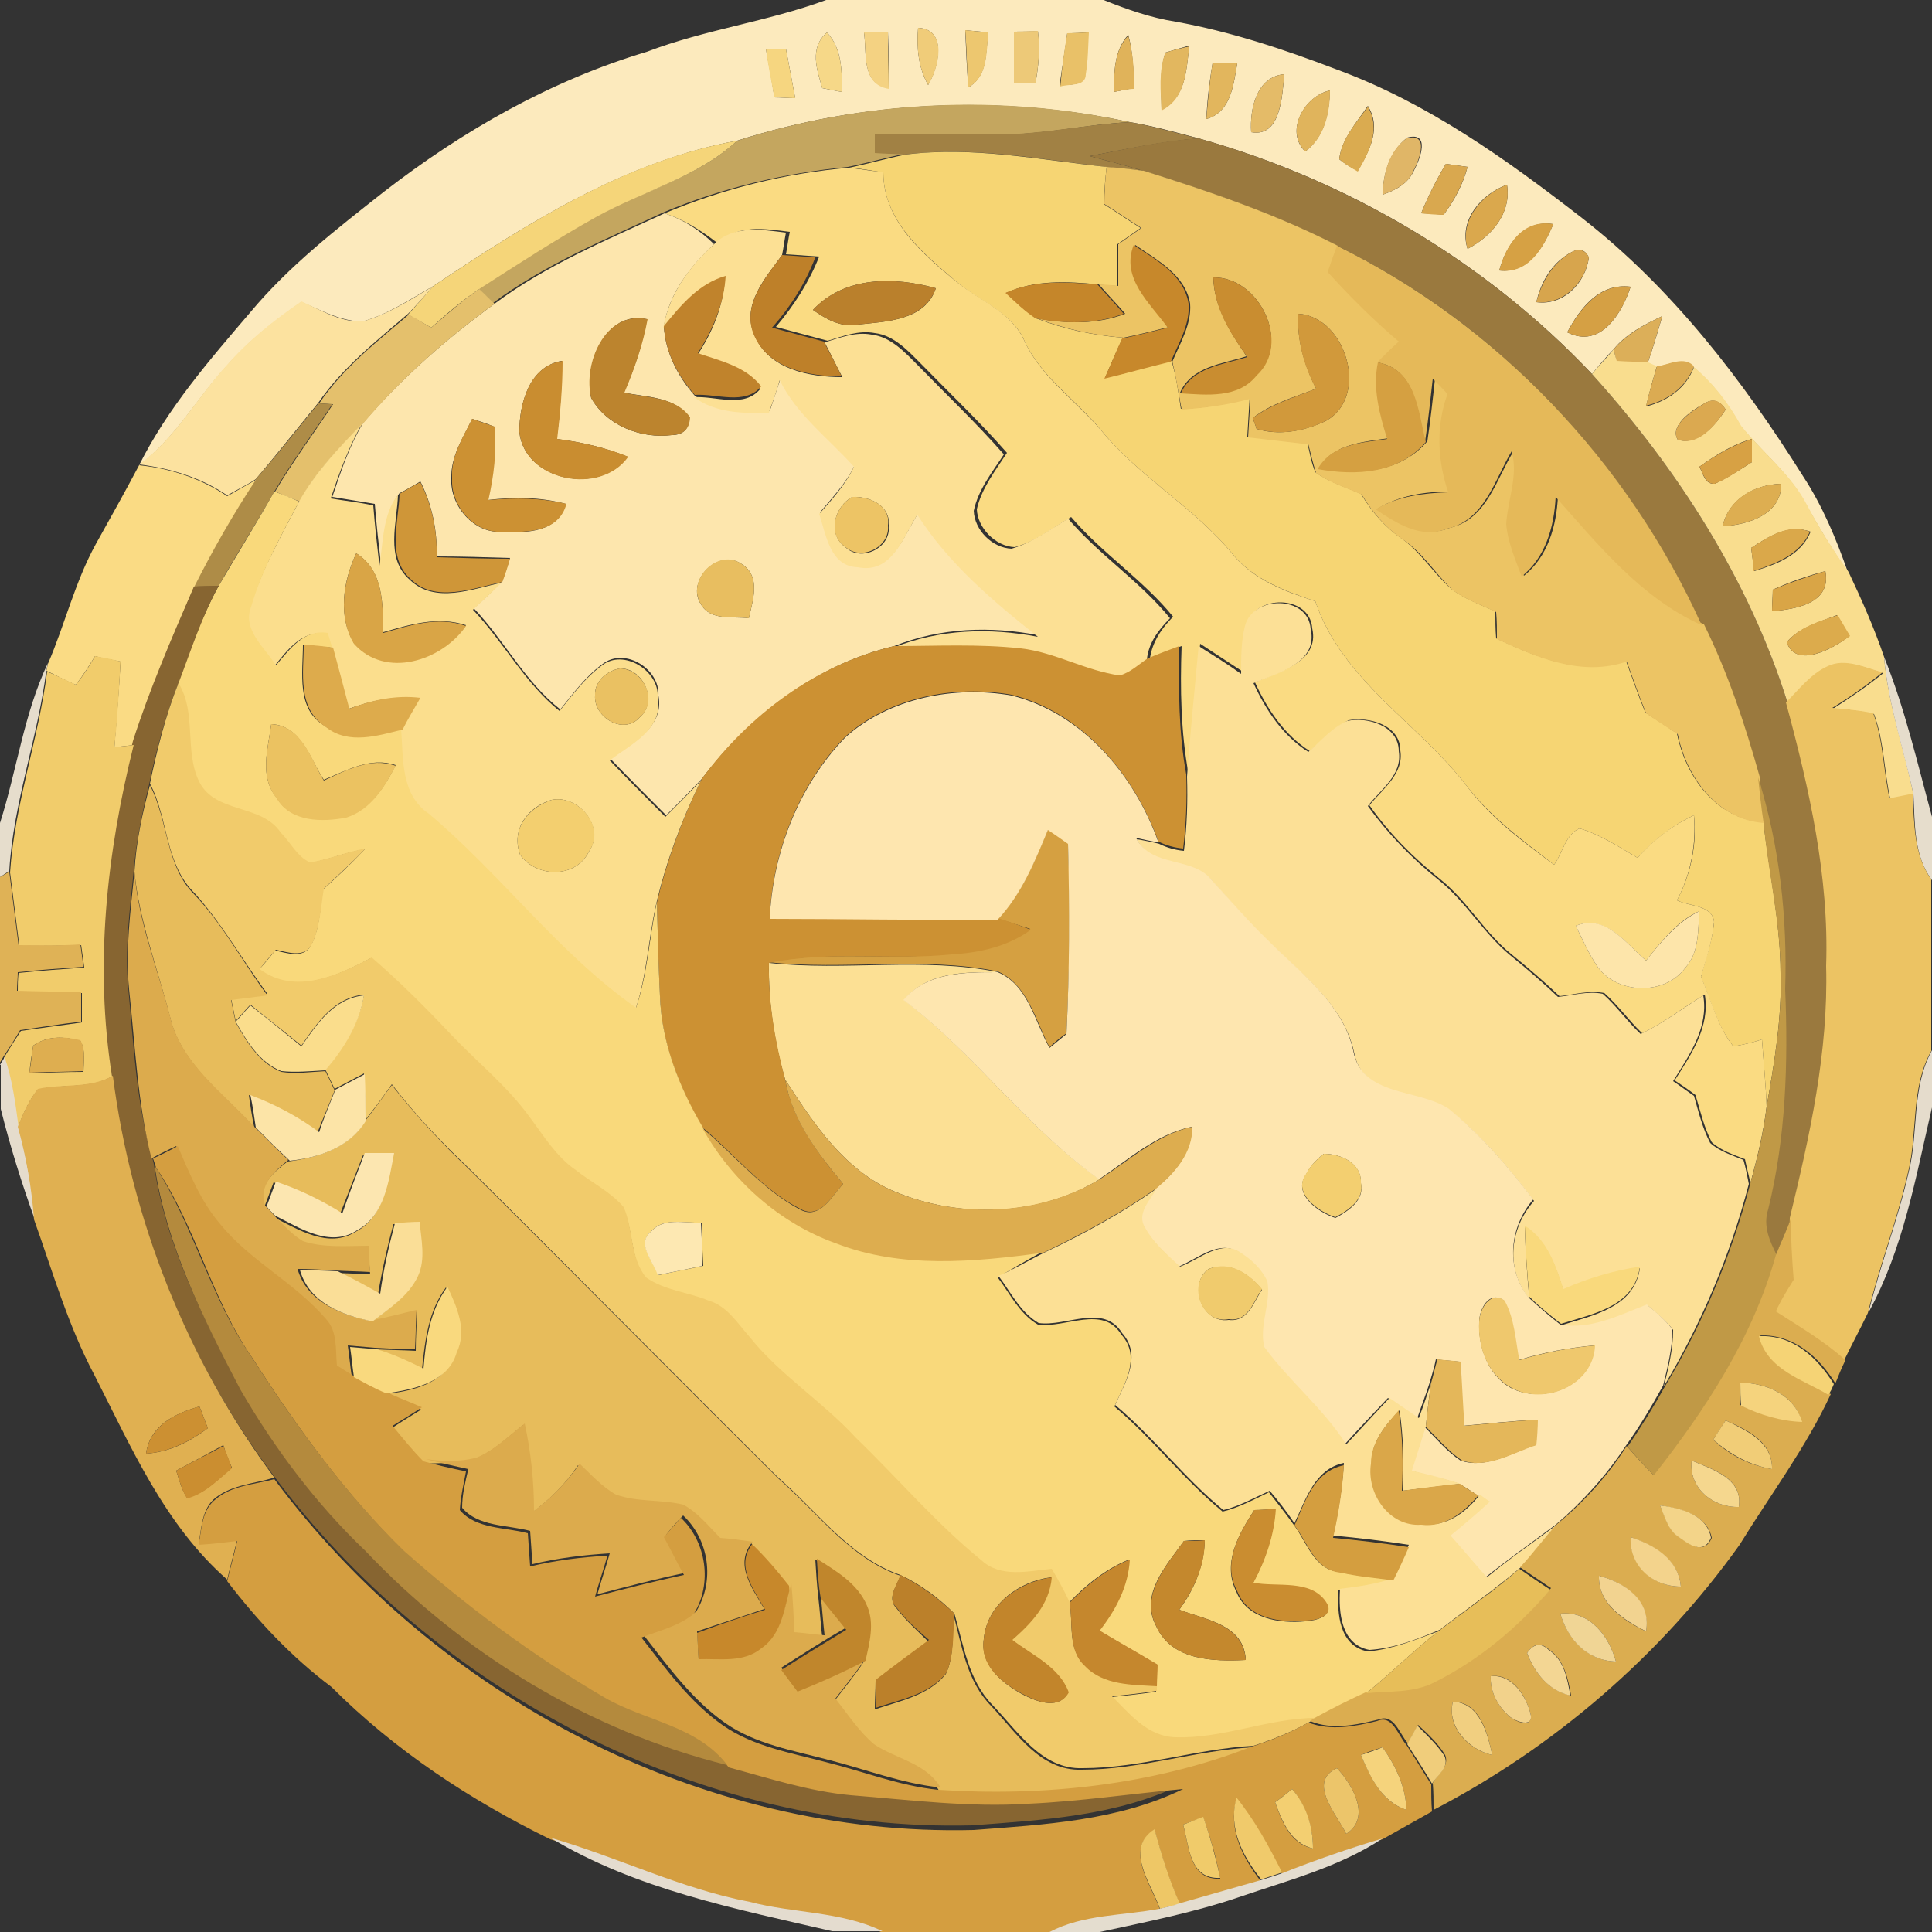 <?xml version="1.0" encoding="utf-8"?>
<!-- Generator: Adobe Illustrator 26.0.3, SVG Export Plug-In . SVG Version: 6.00 Build 0)  -->
<svg version="1.1" id="Layer_1" xmlns="http://www.w3.org/2000/svg" xmlns:xlink="http://www.w3.org/1999/xlink" x="0px" y="0px"
	 viewBox="0 0 250 250" style="enable-background:new 0 0 250 250;" xml:space="preserve">
<rect x="0" y="0" width="250" height="250" fill="#333333" stroke="none"/>
<style type="text/css">
	.st0{fill:#FCEABD;}
	.st1{fill:#F4D282;}
	.st2{fill:#F0CC79;}
	.st3{fill:#EDC76F;}
	.st4{fill:#EDC978;}
	.st5{fill:#E9C168;}
	.st6{fill:#F6D888;}
	.st7{fill:#E0B35A;}
	.st8{fill:#F6D680;}
	.st9{fill:#E2B75F;}
	.st10{fill:#E2B65D;}
	.st11{fill:#E4BB68;}
	.st12{fill:#E0B45C;}
	.st13{fill:#C4A65F;}
	.st14{fill:#DAAB50;}
	.st15{fill:#A18144;}
	.st16{fill:#F5D579;}
	.st17{fill:#9A793E;}
	.st18{fill:#E0B667;}
	.st19{fill:#F6D573;}
	.st20{fill:#D9A84F;}
	.st21{fill:#FADB82;}
	.st22{fill:#ECC464;}
	.st23{fill:#DAA84D;}
	.st24{fill:#FDE6AD;}
	.st25{fill:#FCE094;}
	.st26{fill:#D6A144;}
	.st27{fill:#C7882B;}
	.st28{fill:#E5B959;}
	.st29{fill:#D7A54D;}
	.st30{fill:#BE8029;}
	.st31{fill:#C0832C;}
	.st32{fill:#BA802C;}
	.st33{fill:#C5862A;}
	.st34{fill:#C98D30;}
	.st35{fill:#FCE29F;}
	.st36{fill:#E4C06C;}
	.st37{fill:#D5A044;}
	.st38{fill:#BC842E;}
	.st39{fill:#D1993B;}
	.st40{fill:#DCAF59;}
	.st41{fill:#F9DD8E;}
	.st42{fill:#DBAB52;}
	.st43{fill:#D5A041;}
	.st44{fill:#AE8C47;}
	.st45{fill:#DBA950;}
	.st46{fill:#CC9133;}
	.st47{fill:#FBDE8D;}
	.st48{fill:#D7A144;}
	.st49{fill:#FADB84;}
	.st50{fill:#CF9638;}
	.st51{fill:#DDAE51;}
	.st52{fill:#F9D97B;}
	.st53{fill:#EDC465;}
	.st54{fill:#DAA84A;}
	.st55{fill:#D9A546;}
	.st56{fill:#E8BE60;}
	.st57{fill:#876531;}
	.st58{fill:#FCE096;}
	.st59{fill:#DCAB4C;}
	.st60{fill:#DDAB4C;}
	.st61{fill:#F1CC6B;}
	.st62{fill:#E6DDCC;}
	.st63{fill:#EAC162;}
	.st64{fill:#ECC363;}
	.st65{fill:#F1CB6B;}
	.st66{fill:#FEE6AF;}
	.st67{fill:#EBC261;}
	.st68{fill:#C09946;}
	.st69{fill:#E7BC5B;}
	.st70{fill:#F3CF6F;}
	.st71{fill:#DFB256;}
	.st72{fill:#DCAB4D;}
	.st73{fill:#FDE5AA;}
	.st74{fill:#FADD8C;}
	.st75{fill:#DEAE50;}
	.st76{fill:#E5DCCC;}
	.st77{fill:#E0B051;}
	.st78{fill:#FCE4A7;}
	.st79{fill:#DDAD4F;}
	.st80{fill:#D49E40;}
	.st81{fill:#FCE6B0;}
	.st82{fill:#F3CF70;}
	.st83{fill:#B48A3D;}
	.st84{fill:#FCE095;}
	.st85{fill:#FADE97;}
	.st86{fill:#FDE8B2;}
	.st87{fill:#DBAD50;}
	.st88{fill:#F9D97C;}
	.st89{fill:#F0CB6D;}
	.st90{fill:#F9D97E;}
	.st91{fill:#EFC86D;}
	.st92{fill:#F5D375;}
	.st93{fill:#E4B75A;}
	.st94{fill:#F5D37D;}
	.st95{fill:#CC9032;}
	.st96{fill:#DAA749;}
	.st97{fill:#F1CD77;}
	.st98{fill:#CB8E30;}
	.st99{fill:#F5D78E;}
	.st100{fill:#D49E3F;}
	.st101{fill:#CA8D30;}
	.st102{fill:#F3D489;}
	.st103{fill:#C4882D;}
	.st104{fill:#F3D38C;}
	.st105{fill:#C0862C;}
	.st106{fill:#C5872D;}
	.st107{fill:#E7BE59;}
	.st108{fill:#BB802A;}
	.st109{fill:#C2852B;}
	.st110{fill:#F2D390;}
	.st111{fill:#F0D595;}
	.st112{fill:#F3D693;}
	.st113{fill:#F2D28B;}
	.st114{fill:#F1CF80;}
	.st115{fill:#F0CD7B;}
	.st116{fill:#F5D37C;}
	.st117{fill:#ECC56A;}
	.st118{fill:#F3CF71;}
	.st119{fill:#F0CA6B;}
	.st120{fill:#F0CB6A;}
	.st121{fill:#EEC766;}
	.st122{fill:#E4DCCF;}
	.st123{fill:#E4DDCF;}
</style>
<g id="_x23_fceabdff">
	<path class="st0" d="M106.9,0h35.9c3,1.2,6.1,2.3,9.3,2.8c7.2,1.3,14.1,3.6,20.9,6.2c11.7,4.3,21.9,11.6,31.7,19.2
		c11.7,9.1,20.8,21,28.6,33.4c2.5,3.8,4.3,8.1,5.8,12.4c-2-2.8-3.7-5.7-5.4-8.7c-2.1-4-5.7-6.8-8.5-10.2c-1.6-2.9-3.6-5.5-6.1-7.6
		c-1.4-1.4-3.2-0.2-4.8,0c-0.4-0.2-0.7-0.3-1.1-0.5c0.7-2,1.3-4,1.9-6.1c-2.3,1.1-4.7,2.3-6.3,4.3c-1,1-1.9,2.1-2.8,3.2
		c-13.7-14.5-31.6-25.1-50.9-30.5c-3-0.8-5.9-1.6-8.9-2.1c-16.8-3.6-34.5-2.8-50.8,2.4C80.8,20.9,68.2,28.9,56.1,37
		c-3,1.7-5.9,3.7-9.2,4.6c-2.8,0-5.4-1.5-7.9-2.5c-3.5,2.4-6.8,5-9.6,8.2c-3.9,4.2-6.7,9.4-11.4,12.9c3.7-7.4,9.1-13.6,14.4-19.8
		c5-6,11.2-10.8,17.3-15.6c10.2-7.9,21.6-14.4,34-18.1C91.3,3.8,99.3,2.8,106.9,0 M111.8,4.2c0.4,2.7-0.4,6.6,3.2,7.2
		c0-2.4,0-4.8-0.1-7.3C114.1,4.2,112.6,4.2,111.8,4.2 M118.8,3.6c-0.2,2.5,0,5.1,1.3,7.4C121.4,8.8,122.7,3.8,118.8,3.6 M124.9,3.9
		c0.1,2.5,0.2,4.9,0.4,7.4c2.6-1.5,2.2-4.6,2.6-7.1C127.2,4.1,125.7,4,124.9,3.9 M131.2,4.1c0,2.2,0,4.5,0,6.7
		c0.7,0,2.1-0.1,2.8-0.1c0.4-2.2,0.6-4.4,0.3-6.7C133.5,4.1,132,4.1,131.2,4.1 M138.1,4.3c-0.3,2.3-0.7,4.6-1,6.8
		c1.1-0.3,3.3,0.2,3.3-1.6c0.3-1.8,0.3-3.6,0.4-5.4C140.1,4.3,138.8,4.3,138.1,4.3 M106.4,11.4c0.6,0.1,1.9,0.4,2.6,0.5
		c-0.1-2.7,0-5.6-2-7.7C104.7,6.2,105.7,9,106.4,11.4 M144.1,11.9c0.6-0.1,1.9-0.4,2.6-0.5c0-2.3-0.1-4.6-0.7-6.9
		C144.1,6.6,144.2,9.4,144.1,11.9 M99.1,6.3c0.4,2.1,0.8,4.2,1.1,6.3c0.7,0,2,0.1,2.7,0.1c-0.4-2.1-0.8-4.3-1.2-6.4
		C101,6.3,99.7,6.3,99.1,6.3 M150.8,6.8c-0.8,2.4-0.5,5-0.5,7.4c3.2-1.6,3.2-5.2,3.6-8.3C152.8,6.2,151.8,6.5,150.8,6.8 M156.9,8.2
		c-0.4,2.4-0.7,4.8-0.8,7.2c3.2-0.9,3.5-4.4,4-7.2C159.3,8.2,157.7,8.2,156.9,8.2 M161.9,17.1c3.9,0.7,4-4.8,4.3-7.5
		C162.6,9.9,161.7,14.1,161.9,17.1 M168.9,19.6c2.5-1.9,3.1-5,3.2-7.9C168.8,12.4,166.2,17,168.9,19.6 M173.3,20.6
		c0.7,0.6,1.6,1.1,2.4,1.5c1.5-2.6,3.1-5.5,1.3-8.4C175.5,15.9,173.6,18,173.3,20.6 M178.9,25.2c1.7-0.6,3.3-1.4,4.1-3.2
		c0.8-1.5,2.1-5-0.9-4.2C179.8,19.6,179,22.4,178.9,25.2 M187.1,21.2c-1.2,2-2.3,4.2-3.2,6.4c0.7,0,2.2,0.1,2.9,0.2
		c1.4-1.9,2.5-3.9,3.1-6.2C189.2,21.5,187.8,21.3,187.1,21.2 M189.9,32.2c3.1-1.6,5.7-4.6,5.1-8.3C191.7,25.1,188.7,28.5,189.9,32.2
		 M194,35c3.8,0.4,5.7-3,7-6C197.1,28.4,194.9,31.7,194,35 M203.4,32.6c-2.5,1.3-4,3.8-4.6,6.5c3.5,0.5,6.4-2.5,6.8-5.8
		C205.1,32.3,204.4,32.1,203.4,32.6 M202.8,43c4.3,2.2,7.1-2.5,8.2-5.9C207,36.6,204.5,39.8,202.8,43z"/>
</g>
<g id="_x23_f4d282ff">
	<path class="st1" d="M111.8,4.2c0.8,0,2.3,0,3.1,0c0,2.4,0.1,4.8,0.1,7.3C111.4,10.9,112.2,6.9,111.8,4.2z"/>
</g>
<g id="_x23_f0cc79ff">
	<path class="st2" d="M118.8,3.6c3.9,0.2,2.7,5.2,1.3,7.4C118.8,8.7,118.6,6.1,118.8,3.6z"/>
</g>
<g id="_x23_edc76fff">
	<path class="st3" d="M124.9,3.9c0.8,0.1,2.2,0.2,3,0.3c-0.3,2.5,0,5.7-2.6,7.1C125.1,8.8,125.1,6.4,124.9,3.9z"/>
</g>
<g id="_x23_edc978ff">
	<path class="st4" d="M131.2,4.1c0.8,0,2.3-0.1,3.1-0.1c0.3,2.2,0.1,4.5-0.3,6.7c-0.7,0-2.1,0.1-2.8,0.1
		C131.2,8.6,131.2,6.4,131.2,4.1z"/>
</g>
<g id="_x23_e9c168ff">
	<path class="st5" d="M138.1,4.3c0.7,0,2.1-0.1,2.8-0.1c-0.1,1.8-0.1,3.6-0.4,5.4c0,1.7-2.2,1.2-3.3,1.6
		C137.4,8.9,137.7,6.6,138.1,4.3z"/>
</g>
<g id="_x23_f6d888ff">
	<path class="st6" d="M106.4,11.4c-0.7-2.4-1.7-5.2,0.6-7.2c2,2.1,1.9,5,2,7.7C108.3,11.8,107,11.5,106.4,11.4z"/>
</g>
<g id="_x23_e0b35aff">
	<path class="st7" d="M144.1,11.9c0.1-2.5,0-5.3,1.9-7.3c0.6,2.2,0.8,4.5,0.7,6.9C146,11.5,144.7,11.8,144.1,11.9z"/>
</g>
<g id="_x23_f6d680ff">
	<path class="st8" d="M99.1,6.3c0.7,0,2,0,2.6,0c0.4,2.1,0.8,4.3,1.2,6.4c-0.7,0-2-0.1-2.7-0.1C99.8,10.5,99.4,8.4,99.1,6.3z"/>
</g>
<g id="_x23_e2b75fff">
	<path class="st9" d="M150.8,6.8c1-0.3,2.1-0.6,3.1-0.8c-0.4,3-0.4,6.7-3.6,8.3C150.2,11.8,149.9,9.2,150.8,6.8z"/>
</g>
<g id="_x23_e2b65dff">
	<path class="st10" d="M156.9,8.2c0.8,0,2.4,0,3.2,0c-0.5,2.8-0.8,6.3-4,7.2C156.3,13,156.5,10.6,156.9,8.2z"/>
</g>
<g id="_x23_e4bb68ff">
	<path class="st11" d="M161.9,17.1c-0.2-3,0.7-7.2,4.3-7.5C165.9,12.2,165.8,17.8,161.9,17.1z"/>
</g>
<g id="_x23_e0b45cff">
	<path class="st12" d="M168.9,19.6c-2.7-2.7-0.1-7.2,3.2-7.9C172.1,14.6,171.4,17.8,168.9,19.6z"/>
</g>
<g id="_x23_c4a65fff">
	<path class="st13" d="M95.4,18.2c16.3-5.2,34-6.1,50.8-2.4c-5.8,0.3-11.4,1.7-17.2,1.6c-5.3,0-10.5-0.1-15.8-0.1c0,0.6,0,1.8,0,2.4
		c1.3,0.1,2.6,0.2,3.9,0.2c-2.5,0.5-4.9,1.2-7.4,1.7c-8.2,0.8-16.3,2.7-23.9,5.9c-7.5,3.5-15.3,6.7-22,11.7c-0.7-0.6-1.3-1.3-2-1.9
		c5-3.2,9.9-6.4,15.1-9.3C83.2,24.7,90.2,23,95.4,18.2z"/>
</g>
<g id="_x23_daab50ff">
	<path class="st14" d="M173.3,20.6c0.3-2.7,2.2-4.7,3.7-6.8c1.7,2.9,0.2,5.8-1.3,8.4C174.8,21.7,174,21.2,173.3,20.6z"/>
</g>
<g id="_x23_a18144ff">
	<path class="st15" d="M129,17.4c5.8,0,11.4-1.3,17.2-1.6c3,0.5,5.9,1.4,8.9,2.1c-4.8,0.4-9.4,1.4-14.1,2.3c2.3,0.6,4.6,1.2,6.9,1.9
		c-1.6-0.2-3.2-0.3-4.8-0.5c-8.6-1-17.3-2.7-26-1.6c-1.3-0.1-2.6-0.1-3.9-0.2c0-0.6,0-1.8,0-2.4C118.5,17.3,123.7,17.4,129,17.4z"/>
</g>
<g id="_x23_f5d579ff">
	<path class="st16" d="M56.1,37c12.1-8.1,24.8-16.2,39.3-18.8c-5.2,4.8-12.2,6.5-18.3,9.9C71.9,31,67,34.2,62,37.4
		c-2.2,1.5-4.2,3.2-6.2,5c-1-0.6-2-1.1-3-1.7C53.9,39.5,55,38.2,56.1,37z"/>
</g>
<g id="_x23_9a793eff">
	<path class="st17" d="M141,20.2c4.7-0.9,9.3-2,14.1-2.3c19.2,5.4,37.1,15.9,50.9,30.5c11.1,12.3,20.3,26.6,25.3,42.5
		c3.1,11.1,5.7,22.5,5.2,34.1c0.3,11.1-2.1,21.9-4.7,32.6c-0.6,1.6-1.4,3.2-2,4.9c-0.8-1.9-1.8-3.9-1.1-5.9c2.3-9.3,2.6-19,2.2-28.5
		c0.3-9.3-0.7-18.6-3.5-27.4c-1.9-6.7-4.2-13.4-7.2-19.7C210.7,59.8,193.8,42,173,31.8c-8-4.1-16.5-7-25.1-9.7
		C145.6,21.4,143.3,20.8,141,20.2z"/>
</g>
<g id="_x23_e0b667ff">
	<path class="st18" d="M178.9,25.2c0.1-2.8,0.8-5.6,3.1-7.3c3-0.8,1.7,2.7,0.9,4.2C182.3,23.7,180.6,24.6,178.9,25.2z"/>
</g>
<g id="_x23_f6d573ff">
	<path class="st19" d="M117.2,20c8.7-1.1,17.4,0.7,26,1.6c-0.2,1.6-0.3,3.2-0.4,4.8c1.6,1,3.2,2.1,4.8,3.1c-1,0.7-2,1.4-3,2.1
		c0,1.8,0,3.6,0,5.4c-0.6,0-1.9-0.1-2.5-0.2c-4-0.4-8.2-0.6-11.9,1.1c1.3,1.2,2.5,2.4,3.9,3.3c3.6,1.4,7.4,2.2,11.2,2.5
		c-0.8,1.7-1.6,3.5-2.3,5.2c2.9-0.7,5.7-1.5,8.6-2.2c0.6,2,0.9,4.1,1.2,6.2c3-0.1,6-0.6,8.9-1.4c-0.1,1.7-0.2,3.3-0.3,5
		c2.6,0.3,5.2,0.6,7.8,0.9c0.3,1.3,0.5,2.5,1,3.7c1.8,1.3,3.9,1.9,5.9,2.8c1.4,2.3,3.1,4.3,5.3,5.8c2.5,1.8,4.1,4.5,6.4,6.5
		c1.7,1.3,3.7,2,5.7,2.9c0,1.2,0,2.3,0.1,3.5c5.2,2.4,11,4.9,16.8,2.9c0.8,2.2,1.6,4.5,2.5,6.7c1.4,0.9,2.8,1.8,4.1,2.7
		c1.1,5.6,5.1,11.1,11.2,11.5c0.7,6.5,2.2,12.9,2.2,19.5c0.2,5.8-0.8,11.6-1.8,17.3c-0.1-2.9-0.4-5.8-0.6-8.7
		c-1.2,0.4-2.5,0.7-3.7,0.9c-2.1-2.6-2.9-6-4.2-9c0.6-2.3,1.5-4.7,1.7-7.1c-0.2-2.2-3.2-2-4.8-2.8c1.8-3.4,2.6-7.2,2.2-11
		c-2.8,1.3-5.2,3.2-7.3,5.5c-2.4-1.4-4.8-3-7.5-3.8c-1.8,0.7-2.2,3.2-3.3,4.7c-3.9-3-7.9-5.9-11-9.8c-6.3-8.4-16.4-13.9-19.9-24.3
		c-3.9-1.3-8-2.8-10.7-6.1c-5-6.1-12-9.9-17-16c-3.2-3.9-7.7-6.8-9.9-11.5c-1.6-3.8-5.9-5.2-8.9-7.8c-4.4-3.7-9.4-7.9-9.4-14.1
		c-1.5-0.2-2.9-0.5-4.4-0.6C112.3,21.2,114.7,20.5,117.2,20z"/>
</g>
<g id="_x23_d9a84fff">
	<path class="st20" d="M187.1,21.2c0.7,0.1,2.1,0.3,2.8,0.4c-0.6,2.2-1.7,4.3-3.1,6.2c-0.7,0-2.2-0.1-2.9-0.2
		C184.8,25.4,185.9,23.2,187.1,21.2z"/>
</g>
<g id="_x23_fadb82ff">
	<path class="st21" d="M86,27.6c7.6-3.2,15.7-5.2,23.9-5.9c1.5,0.2,2.9,0.4,4.4,0.6c0,6.2,5,10.5,9.4,14.1c3,2.5,7.2,3.9,8.9,7.8
		c2.2,4.7,6.6,7.6,9.9,11.5c5,6.1,12,9.9,17,16c2.7,3.3,6.7,4.8,10.7,6.1c3.5,10.4,13.6,15.9,19.9,24.3c3,3.9,7.1,6.9,11,9.8
		c1.1-1.5,1.5-4,3.3-4.7c2.7,0.8,5.1,2.4,7.5,3.8c2-2.3,4.5-4.2,7.3-5.5c0.3,3.8-0.4,7.6-2.2,11c1.6,0.8,4.6,0.6,4.8,2.8
		c-0.2,2.4-1,4.8-1.7,7.1c1.4,3,2.1,6.4,4.2,9c1.2-0.2,2.5-0.5,3.7-0.9c0.2,2.9,0.5,5.8,0.6,8.7c-0.4,3.3-1.2,6.6-2.1,9.9
		c-0.2-1-0.5-2.1-0.7-3.1c-1.5-0.6-3.1-1.1-4.3-2.2c-1-1.9-1.5-4.1-2.1-6.1c-0.9-0.7-1.8-1.3-2.7-1.9c2.1-3.3,4.6-6.9,3.9-11.1
		c-2.7,1.6-5.2,3.6-8.1,5c-1.7-1.6-3.1-3.6-4.9-5.2c-1.9-0.4-3.9,0.2-5.8,0.4c-2-1.9-4.1-3.7-6.2-5.4c-3.5-2.8-5.7-6.9-9.2-9.7
		c-3.5-2.8-6.6-5.9-9.2-9.6c1.7-2.1,4.5-4.1,4-7.1c0-3.3-4.1-4.4-6.7-3.9c-1.9,1-3.4,2.6-5,4c-3.3-2.1-5.5-5.4-7.1-8.9
		c3-1.4,8.4-2.6,7.4-7c-0.3-4.4-7.5-4.4-8.5-0.4c-0.5,2-0.4,4-0.5,6c-1.8-1.2-3.7-2.4-5.5-3.6c-0.5,5.6-1.1,11.3-1.5,16.9
		c-1-5.5-1.1-11.1-0.9-16.6c-1.4,0.5-2.8,1-4.1,1.6c0.3-2.1,1.5-3.9,3-5.4c-3.9-4.8-9.2-8.2-13.2-12.9c-2.4,1.4-4.6,3.2-7.3,3.9
		c-2.5-0.1-4.8-2.5-4.9-4.9c0.6-2.7,2.4-5,3.9-7.3c-3.5-4-7.4-7.7-11.1-11.5c-1.7-1.7-3.5-3.7-6-4c-2.1-0.4-4.1,0.4-6.1,1
		c-2.2-0.6-4.5-1.2-6.7-1.8c2.3-2.7,4.3-5.8,5.6-9.1c-1.5-0.1-2.9-0.2-4.3-0.3c0.2-1,0.3-2,0.5-2.9c-3.2-0.4-6.8-1-9.3,1.5
		C90.6,29.7,88.4,28.4,86,27.6 M105.2,40.1c1.7,1.2,3.6,2.3,5.8,1.9c3.7-0.4,8.7-0.5,10.1-4.7C115.8,35.8,109.3,35.7,105.2,40.1
		 M213,124.3c-2.6-2.2-5.2-6-9.1-4.5c0.9,1.8,1.7,3.7,2.9,5.4c2.6,3.5,8.7,3.6,11.3,0c1.8-2,1.6-4.8,1.8-7.3
		C217,119.2,215,121.8,213,124.3z"/>
</g>
<g id="_x23_ecc464ff">
	<path class="st22" d="M143.2,21.6c1.6,0.1,3.2,0.3,4.8,0.5c8.6,2.7,17.1,5.6,25.1,9.7c-0.4,1.1-0.8,2.2-1.1,3.3
		c2.9,3.2,5.9,6.2,9.2,9c-0.9,0.9-1.9,1.8-2.8,2.7c-0.7,3.4,0.2,6.7,1.3,9.9c-3.3,0.5-7.2,0.7-9,3.9c4.9,0.9,10.5,0.6,14-3.5
		c0.4-2.7,0.7-5.4,1-8.2c0.6,0.7,1.2,1.3,1.9,2c-1.4,4.2-1.3,8.6,0.1,12.7c-3.3,0-6.6,0.5-9.4,2.2c2.7,1.9,5.9,3.9,9.3,2.5
		c4.8-1.1,6-6.3,8.3-10c0.9,3.2-0.4,6.3-0.7,9.4c0.2,2.3,1.2,4.5,2,6.8c3.1-2.5,4.2-6.4,4.4-10.3c5.6,6.2,11.1,13,18.9,16.6
		c3.1,6.3,5.3,12.9,7.2,19.7c0.2,2,0.4,4,0.6,6c-6.1-0.4-10.1-6-11.2-11.5c-1.4-0.9-2.8-1.8-4.1-2.7c-0.9-2.2-1.7-4.5-2.5-6.7
		c-5.8,2-11.6-0.5-16.8-2.9c0-1.2,0-2.3-0.1-3.5c-1.9-0.9-4-1.6-5.7-2.9c-2.2-2.1-3.8-4.8-6.4-6.5c-2.2-1.5-3.9-3.5-5.3-5.8
		c-2-0.9-4.1-1.5-5.9-2.8c-0.4-1.2-0.7-2.5-1-3.7c-2.6-0.3-5.2-0.6-7.8-0.9c0.1-1.7,0.2-3.3,0.3-5c-2.9,0.8-5.9,1.2-8.9,1.4
		c-0.4-2.1-0.7-4.1-1.2-6.2c1-2.4,2.5-4.8,2.3-7.5c-0.6-3.7-4.2-5.6-7.1-7.6c-1.7,4.3,2.1,7.5,4.4,10.6c-2,0.5-3.9,1-5.9,1.4
		c-3.8-0.3-7.6-1.1-11.2-2.5c3.8,0.7,7.8,0.8,11.4-0.6c-1.1-1.3-2.3-2.5-3.4-3.8c0.6,0,1.9,0.1,2.5,0.2c0-1.8,0-3.6,0-5.4
		c1-0.7,2-1.4,3-2.1c-1.6-1-3.2-2.1-4.8-3.1C142.9,24.8,143,23.2,143.2,21.6 M157,35.9c0.1,3.8,2.2,7.1,4.3,10.2
		c-3.1,1-7.1,1.3-8.6,4.7c3.3,0.2,7.5,0.7,9.8-2.3C167.2,44.4,162.9,35.8,157,35.9 M168,40.6c-0.2,3.4,0.8,6.7,2.3,9.7
		c-2.8,1.1-5.8,1.9-8.2,3.8c0.1,0.3,0.4,1,0.5,1.4c2.9,0.9,6.1,0.3,8.9-1C177.3,51.4,174.2,41,168,40.6z"/>
</g>
<g id="_x23_daa84dff">
	<path class="st23" d="M189.9,32.2c-1.1-3.7,1.9-7.1,5.1-8.3C195.6,27.6,193,30.6,189.9,32.2z"/>
</g>
<g id="_x23_fde6adff">
	<path class="st24" d="M64,39.3c6.7-5,14.4-8.2,22-11.7c2.4,0.8,4.6,2.2,6.4,4c-3.1,2.9-5.8,6.3-6.5,10.6c0.2,3.4,1.8,6.5,4,9
		c2.8,2.1,6.3,2.1,9.7,2c0.5-1.4,0.9-2.8,1.4-4.2c2.2,4.5,6.4,7.5,9.6,11.2c-1.1,2.3-2.9,4.2-4.5,6.1c0.9,2.7,1.4,6.8,5,6.9
		c4.3,0.9,5.9-3.9,7.7-6.8c4,6.3,9.8,11.2,15.6,15.8c-6.2-1.2-12.7-1-18.7,1.4c-10.1,2.4-18.7,9-24.9,17.2c-1.5,1.6-3.1,3.2-4.6,4.7
		c-2.4-2.4-4.8-4.8-7.2-7.3c2.7-2.1,7-4,6.2-8.2c0.2-3.4-4.3-6.3-7.2-4.1c-2.2,1.6-3.8,3.8-5.5,5.9c-4.6-3.6-7.2-8.9-11.2-13.1
		c1.3-1.1,2.5-2.3,3.7-3.5c0.3-1,0.7-2,1-3c-3.2-0.1-6.3-0.2-9.5-0.2c0.1-3.4-0.6-6.7-2.1-9.7c-0.7,0.4-2,1.2-2.7,1.5
		c-2,2.6-2,6.1-2.4,9.2c-0.3-2.6-0.6-5.2-0.8-7.8c-1.8-0.3-3.7-0.6-5.5-0.9c1.1-3.3,2.2-6.6,4-9.6C51.9,49,57.8,43.8,64,39.3
		 M76.5,51.5c2,3.6,6.5,5.3,10.4,4.8c1.5,0,2.3-0.8,2.3-2.3c-1.9-2.7-5.6-2.6-8.5-3.2c1.4-3,2.4-6.2,3-9.5
		C78.4,40.1,75.5,47.1,76.5,51.5 M67.2,55.9c0.7,6.4,10.5,8.2,14,3.2c-2.9-1.2-6-1.9-9.2-2.3c0.5-3.3,0.7-6.7,0.7-10.1
		C68.5,47.4,67.2,52.2,67.2,55.9 M61.1,54.2c-1.2,2.5-2.8,4.9-2.7,7.7c-0.2,3.5,2.9,7.2,6.6,6.9c3.1,0.2,7.2,0.1,8.2-3.6
		c-3.3-0.9-6.7-0.9-10.1-0.5c0.7-3.1,1.1-6.3,0.8-9.5C63,54.8,62,54.5,61.1,54.2 M90.7,78.2c1.3,2.2,4.1,1.5,6.2,1.8
		c0.5-2.3,1.6-5.4-0.9-7C93,70.9,88.7,75.1,90.7,78.2z"/>
</g>
<g id="_x23_fce094ff">
	<path class="st25" d="M92.4,31.6c2.5-2.5,6.1-1.9,9.3-1.5c-0.2,1-0.3,1.9-0.5,2.9c-2.1,2.9-5.3,6.4-3.6,10.3
		c1.8,4.5,7.1,5.5,11.4,5.5c-0.8-1.5-1.5-3-2.3-4.5c2-0.6,4-1.4,6.1-1c2.5,0.3,4.3,2.3,6,4c3.7,3.8,7.6,7.5,11.1,11.5
		c-1.5,2.3-3.3,4.5-3.9,7.3c0.1,2.5,2.4,4.8,4.9,4.9c2.7-0.8,5-2.5,7.3-3.9c4,4.7,9.3,8.1,13.2,12.9c-1.5,1.5-2.8,3.2-3,5.4
		c-1.2,0.8-2.2,1.8-3.6,2.2c-4.4-0.6-8.4-3-12.8-3.5c-5.4-0.7-10.9-0.4-16.4-0.3c6-2.4,12.4-2.6,18.7-1.4
		c-5.8-4.6-11.6-9.5-15.6-15.8c-1.8,2.9-3.3,7.7-7.7,6.8c-3.6-0.1-4.1-4.2-5-6.9c1.7-1.9,3.4-3.8,4.5-6.1c-3.3-3.7-7.4-6.7-9.6-11.2
		c-0.4,1.4-0.9,2.8-1.4,4.2c-3.3,0.1-6.8,0.1-9.7-2c2.8-0.2,6.5,1.5,8.6-1.1c-2-2.6-5.3-3.4-8.2-4.3c2-3,3.4-6.4,3.6-10
		c-3.5,1-5.9,3.8-8,6.5C86.6,37.9,89.3,34.4,92.4,31.6 M110.3,64.3c-2.3,1.2-3.3,4.8-0.9,6.5c2,2,5.9,0.1,5.6-2.7
		C115.3,65.4,112.5,64.2,110.3,64.3z"/>
	<path class="st25" d="M99.5,124.6c9.9,1.1,19.9-0.8,29.7,1.2c-4.3,0-9.2-0.1-12.2,3.6c9.2,7,15.9,16.6,25.3,23.2
		c-7.9,4.8-18.1,5.1-26.5,1.6c-6.5-2.7-10.5-8.8-14.2-14.5C100.2,134.8,99.4,129.7,99.5,124.6z"/>
</g>
<g id="_x23_d6a144ff">
	<path class="st26" d="M194,35c0.9-3.4,3.1-6.7,7-6C199.7,32.1,197.8,35.5,194,35z"/>
</g>
<g id="_x23_c7882bff">
	<path class="st27" d="M146.7,31.7c2.8,1.9,6.5,3.8,7.1,7.6c0.2,2.7-1.3,5.1-2.3,7.5c-2.9,0.7-5.7,1.5-8.6,2.2
		c0.8-1.7,1.5-3.5,2.3-5.2c2-0.4,3.9-0.9,5.9-1.4C148.8,39.2,145,36,146.7,31.7z"/>
	<path class="st27" d="M99,208.3c-1.5-2.7-4-5.8-1.5-8.7c1.8,1.7,3.4,3.5,4.9,5.5c-0.9,2.9-1.1,6.6-3.9,8.4
		c-2.3,1.8-5.4,1.3-8.1,1.4c-0.1-1.2-0.1-2.4-0.2-3.6C93.1,210.2,96.1,209.2,99,208.3z"/>
</g>
<g id="_x23_e5b959ff">
	<path class="st28" d="M173,31.8c20.8,10.2,37.7,28,47.2,49.1c-7.8-3.5-13.3-10.3-18.9-16.6c-0.2,3.9-1.3,7.8-4.4,10.3
		c-0.8-2.2-1.8-4.4-2-6.8c0.2-3.2,1.6-6.3,0.7-9.4c-2.2,3.7-3.5,8.9-8.3,10c-3.4,1.4-6.6-0.7-9.3-2.5c2.9-1.7,6.2-2.1,9.4-2.2
		c-1.4-4.1-1.6-8.6-0.1-12.7c-0.6-0.7-1.2-1.3-1.9-2c-0.3,2.7-0.6,5.5-1,8.2c-1-3.9-1.2-9.5-6.2-10.3c0.9-0.9,1.8-1.8,2.8-2.7
		c-3.3-2.8-6.3-5.8-9.2-9C172.2,34,172.6,32.9,173,31.8z"/>
</g>
<g id="_x23_d7a54dff">
	<path class="st29" d="M203.4,32.6c0.9-0.5,1.7-0.3,2.2,0.7c-0.4,3.2-3.3,6.2-6.8,5.8C199.5,36.4,201,33.9,203.4,32.6z"/>
</g>
<g id="_x23_be8029ff">
	<path class="st30" d="M101.2,33c1.4,0.1,2.9,0.2,4.3,0.3c-1.3,3.4-3.2,6.4-5.6,9.1c2.2,0.6,4.5,1.2,6.7,1.8c0.8,1.5,1.6,3,2.3,4.5
		c-4.3,0-9.6-1-11.4-5.5C96,39.4,99.1,35.9,101.2,33z"/>
</g>
<g id="_x23_c0832cff">
	<path class="st31" d="M85.9,42.2c2.2-2.7,4.5-5.5,8-6.5c-0.2,3.6-1.7,7-3.6,10c2.9,1,6.2,1.7,8.2,4.3c-2.1,2.5-5.8,0.9-8.6,1.1
		C87.7,48.6,86.1,45.6,85.9,42.2z"/>
</g>
<g id="_x23_ba802cff">
	<path class="st32" d="M105.2,40.1c4.1-4.4,10.6-4.3,15.9-2.8c-1.5,4.2-6.4,4.3-10.1,4.7C108.8,42.4,106.9,41.3,105.2,40.1z"/>
</g>
<g id="_x23_c5862aff">
	<path class="st33" d="M130.1,37.9c3.8-1.7,7.9-1.4,11.9-1.1c1.1,1.2,2.3,2.5,3.4,3.8c-3.7,1.4-7.6,1.3-11.4,0.6
		C132.5,40.2,131.3,39,130.1,37.9z"/>
</g>
<g id="_x23_c98d30ff">
	<path class="st34" d="M157,35.9c5.9-0.1,10.2,8.5,5.6,12.7c-2.4,3-6.5,2.5-9.8,2.3c1.5-3.4,5.4-3.7,8.6-4.7
		C159.1,43,157.1,39.8,157,35.9z"/>
	<path class="st34" d="M67.2,55.9c0-3.7,1.3-8.6,5.6-9.2c0,3.4-0.3,6.7-0.7,10.1c3.1,0.4,6.2,1.1,9.2,2.3
		C77.7,64.2,67.9,62.3,67.2,55.9z"/>
</g>
<g id="_x23_fce29fff">
	<path class="st35" d="M46.9,41.6c3.3-0.9,6.3-2.9,9.2-4.6c-1.1,1.2-2.2,2.5-3.3,3.6c-4.2,3.6-8.5,7-11.6,11.5
		c-2.7,3.3-5.3,6.6-8.1,9.9c-1.2,0.8-2.5,1.4-3.7,2.1c-3.4-2.3-7.3-3.5-11.4-4c4.7-3.4,7.5-8.7,11.4-12.9c2.8-3.2,6.1-5.8,9.6-8.2
		C41.5,40.1,44,41.7,46.9,41.6z"/>
</g>
<g id="_x23_e4c06cff">
	<path class="st36" d="M55.8,42.4c2-1.7,4-3.5,6.2-5c0.7,0.6,1.3,1.3,2,1.9c-6.3,4.6-12.1,9.7-17.1,15.6c-3,3.1-6.1,6.2-8.1,10
		c-1.1-0.4-2.1-0.8-3.2-1.3c2.3-3.9,5-7.5,7.5-11.3c-0.5,0-1.4-0.1-1.8-0.1c3.1-4.6,7.5-8,11.6-11.5C53.8,41.2,54.8,41.8,55.8,42.4z
		"/>
</g>
<g id="_x23_d5a044ff">
	<path class="st37" d="M202.8,43c1.7-3.1,4.2-6.4,8.2-5.9C209.9,40.5,207.1,45.2,202.8,43z"/>
</g>
<g id="_x23_bc842eff">
	<path class="st38" d="M76.5,51.5c-1.1-4.4,1.8-11.4,7.3-10.2c-0.6,3.3-1.7,6.4-3,9.5c2.9,0.7,6.6,0.5,8.5,3.2
		c-0.1,1.5-0.8,2.2-2.3,2.3C83,56.8,78.5,55.1,76.5,51.5z"/>
</g>
<g id="_x23_d1993bff">
	<path class="st39" d="M168,40.6c6.2,0.4,9.3,10.8,3.5,13.9c-2.7,1.3-5.9,1.9-8.9,1c-0.1-0.4-0.4-1.1-0.5-1.4
		c2.4-1.8,5.4-2.7,8.2-3.8C168.7,47.3,167.8,44,168,40.6z"/>
</g>
<g id="_x23_dcaf59ff">
	<path class="st40" d="M208.8,45.2c1.7-2,4-3.2,6.3-4.3c-0.6,2-1.2,4.1-1.9,6.1c-1.4,0-2.7-0.1-4.1-0.2
		C209.1,46.3,208.9,45.6,208.8,45.2z"/>
</g>
<g id="_x23_f9dd8eff">
	<path class="st41" d="M206,48.4c0.9-1.1,1.9-2.1,2.8-3.2c0.1,0.4,0.3,1.2,0.4,1.5c1.4,0.1,2.7,0.1,4.1,0.2c0.4,0.2,0.7,0.3,1.1,0.5
		c-0.5,1.7-1,3.4-1.4,5.2c2.8-0.7,5.2-2.4,6.2-5.1c2.5,2.1,4.5,4.7,6.1,7.6c2.8,3.5,6.4,6.2,8.5,10.2c1.6,3,3.4,5.9,5.4,8.7
		c1.7,3.6,3.3,7.2,4.6,11c0.5,6.1,2.6,11.9,3.8,17.8c-1,0.2-2,0.4-3,0.6c-0.8-3.6-0.8-7.5-2.1-11c-1.8-0.4-3.6-0.6-5.3-0.7
		c2.2-1.4,4.4-2.9,6.5-4.6c-2.3-0.6-4.8-1.9-7.1-0.8c-2.2,1-3.7,3-5.3,4.6C226.3,75,217.1,60.7,206,48.4 M220.4,52.3
		c-1.5,0.8-4.4,2.8-3.3,4.6c2.6,0.8,4.9-1.9,6.2-3.9C222.5,51.8,221.6,51.5,220.4,52.3 M219.9,60.4c0.5,0.9,0.7,2.3,2,2.2
		c1.7-0.8,3.2-1.8,4.8-2.8c0-0.7,0-2.2,0-3C224.2,57.5,222,58.9,219.9,60.4 M222.9,68.1c3.3-0.2,7.6-1.5,7.6-5.5
		C227,62.7,223.7,64.6,222.9,68.1 M226.6,70.9c0.1,0.7,0.3,2.2,0.4,3c2.9-0.9,6-2,7.3-5.1C231.4,67.8,228.9,69.4,226.6,70.9
		 M229.4,76.3c0,0.7-0.1,2.1-0.1,2.8c3.1-0.3,7.7-1,6.9-5.2C233.9,74.5,231.6,75.3,229.4,76.3 M231.2,83.1c1.2,3.5,6.1,0.8,8.1-0.8
		c-0.4-0.7-1.2-2-1.6-2.7C235.4,80.5,232.8,81.2,231.2,83.1z"/>
</g>
<g id="_x23_dbab52ff">
	<path class="st42" d="M214.4,47.4c1.6-0.2,3.5-1.4,4.8,0c-1.1,2.8-3.4,4.4-6.2,5.1C213.4,50.8,213.9,49.1,214.4,47.4z"/>
</g>
<g id="_x23_d5a041ff">
	<path class="st43" d="M178.3,46.9c5,0.9,5.2,6.4,6.2,10.3c-3.5,4.1-9,4.4-14,3.5c1.9-3.3,5.7-3.4,9-3.9
		C178.5,53.6,177.6,50.2,178.3,46.9z"/>
	<path class="st43" d="M129.1,118.9c3.1-3.3,4.8-7.5,6.5-11.6c0.7,0.5,2,1.4,2.6,1.8c0.3,8.2,0.2,16.4-0.2,24.6
		c-0.6,0.4-1.7,1.3-2.2,1.8c-1.8-3.4-2.8-8.1-6.7-9.8c-9.8-2-19.8-0.1-29.7-1.2c7.8-1.5,15.8-0.2,23.6-1.1c3.7-0.2,7.3-1,10.3-3.2
		C132,119.8,130.6,119.3,129.1,118.9z"/>
</g>
<g id="_x23_ae8c47ff">
	<path class="st44" d="M41.2,52.2c0.5,0,1.4,0.1,1.8,0.1c-2.5,3.8-5.2,7.4-7.5,11.3c-2.3,4.1-4.9,8.1-7.2,12.2
		c-1.1,0.1-2.1,0.1-3.2,0.1c2.3-4.8,5-9.4,8-13.9C35.9,58.8,38.5,55.5,41.2,52.2z"/>
</g>
<g id="_x23_dba950ff">
	<path class="st45" d="M220.4,52.3c1.2-0.8,2.1-0.6,2.9,0.7c-1.3,2-3.5,4.8-6.2,3.9C216,55.1,218.9,53.2,220.4,52.3z"/>
</g>
<g id="_x23_cc9133ff">
	<path class="st46" d="M61.1,54.2c0.9,0.3,1.9,0.7,2.9,1c0.3,3.2-0.1,6.4-0.8,9.5c3.4-0.3,6.8-0.3,10.1,0.5c-1,3.7-5.1,3.7-8.2,3.6
		c-3.7,0.3-6.8-3.3-6.6-6.9C58.3,59.1,59.9,56.6,61.1,54.2z"/>
	<path class="st46" d="M90.8,100.8c6.1-8.3,14.8-14.8,24.9-17.2c5.4,0,10.9-0.3,16.4,0.3c4.4,0.5,8.4,2.9,12.8,3.5
		c1.4-0.4,2.4-1.4,3.6-2.2c1.4-0.6,2.8-1.1,4.1-1.6c-0.1,5.6-0.1,11.2,0.9,16.6c0.1,3.2,0,6.4-0.4,9.6c-1.1-0.1-2.2-0.4-3.2-0.9
		c-3.1-8.6-9.8-16.7-19-19c-7.4-1.3-15.8,0.3-21.5,5.4c-6,6.2-9.4,14.8-9.8,23.4c9.8-0.1,19.7,0.2,29.5,0.1c1.4,0.4,2.9,1,4.3,1.5
		c-3,2.2-6.7,3-10.3,3.2c-7.9,0.8-15.8-0.5-23.6,1.1c-0.1,5.1,0.8,10.2,2.1,15.1c0.9,5.2,4.2,9.5,7.5,13.5c-1.5,1.6-3,4.7-5.6,3.2
		c-4.9-2.5-8.4-7-12.6-10.5c-3-5.1-5.3-10.9-5.5-16.9c-0.2-4.1-0.3-8.1-0.4-12.2C86.3,111.3,88.3,105.9,90.8,100.8z"/>
</g>
<g id="_x23_fbde8dff">
	<path class="st47" d="M38.7,64.9c2.1-3.8,5.1-6.9,8.1-10c-1.7,3-2.9,6.3-4,9.6c1.8,0.3,3.7,0.5,5.5,0.9c0.2,2.6,0.5,5.2,0.8,7.8
		c0.5-3.1,0.4-6.6,2.4-9.2c-0.1,3.6-1.7,8.2,1.5,11c3.3,3.2,8.1,1.2,11.9,0.4c-1.2,1.2-2.5,2.4-3.7,3.5c4,4.2,6.7,9.5,11.2,13.1
		c1.7-2.1,3.3-4.3,5.5-5.9c2.8-2.2,7.4,0.7,7.2,4.1c0.8,4.2-3.5,6.1-6.2,8.2c2.4,2.5,4.8,4.9,7.2,7.3c1.6-1.6,3.1-3.1,4.6-4.7
		c-2.5,5.1-4.5,10.5-5.8,16c-1,4.5-1.2,9.3-2.7,13.7c-10-7.1-17.4-17.2-26.8-25.1c-3.7-2.5-3.3-7.2-3.6-11.1
		c0.8-1.4,1.6-2.7,2.3-4.1c-3.1-0.4-6.2,0.3-9.2,1.4c-0.7-2.6-1.3-5.2-2.1-7.9c-0.2-0.5-0.4-1.4-0.6-1.9c-3.1-0.5-5,2.1-6.7,4.2
		c-1.4-2.3-4.4-4.6-3.2-7.6C33.9,73.7,36.4,69.3,38.7,64.9 M46.1,71.6c-1.7,3.6-2.4,8.1-0.3,11.6c4.1,4.6,11.3,2.2,14.5-2.3
		c-3.6-1.2-7.2-0.1-10.7,0.9C49.5,78.2,49.7,73.9,46.1,71.6 M80.2,86.5c-1.7,0.3-3.3,1.7-3.2,3.5c-0.2,2.8,3.7,5.2,5.8,2.8
		C85.2,90.7,83.2,86.4,80.2,86.5 M71.4,103.5c-3.1,0.9-5.3,3.8-4.1,7.1c2.1,3,7.2,3.1,8.9-0.4C78.4,107,74.8,102.8,71.4,103.5z"/>
</g>
<g id="_x23_d7a144ff">
	<path class="st48" d="M219.9,60.4c2.1-1.5,4.3-2.8,6.8-3.6c0,0.7,0,2.2,0,3c-1.6,1-3.1,2.1-4.8,2.8
		C220.6,62.7,220.4,61.2,219.9,60.4z"/>
</g>
<g id="_x23_fadb84ff">
	<path class="st49" d="M12.4,70.4c1.9-3.4,3.8-6.8,5.6-10.2c4,0.4,8,1.7,11.4,4c1.2-0.7,2.5-1.4,3.7-2.1c-2.9,4.4-5.6,9.1-8,13.9
		c-2.9,6.7-5.8,13.4-7.8,20.4c-0.6,0.1-1.9,0.2-2.5,0.3c0.3-3.7,0.6-7.4,0.8-11.1c-1.1-0.2-2.2-0.4-3.3-0.7
		c-0.8,1.3-1.6,2.6-2.5,3.7c-1.3-0.5-2.5-1.2-3.8-1.8l0.2-0.9C8.4,80.8,9.7,75.3,12.4,70.4z"/>
</g>
<g id="_x23_cf9638ff">
	<path class="st50" d="M51.7,63.9c0.7-0.4,2-1.2,2.7-1.5c1.5,3,2.2,6.3,2.1,9.7c3.2,0.1,6.3,0.2,9.5,0.2c-0.3,1-0.6,2-1,3
		c-3.8,0.8-8.7,2.8-11.9-0.4C50,72.1,51.6,67.5,51.7,63.9z"/>
</g>
<g id="_x23_ddae51ff">
	<path class="st51" d="M222.9,68.1c0.8-3.6,4.1-5.4,7.6-5.5C230.5,66.6,226.2,67.9,222.9,68.1z"/>
</g>
<g id="_x23_f9d97bff">
	<path class="st52" d="M28.3,75.8c2.4-4.1,4.9-8.1,7.2-12.2c1.1,0.4,2.1,0.8,3.2,1.3c-2.3,4.4-4.8,8.8-6.2,13.6
		c-1.2,3,1.8,5.3,3.2,7.6c1.8-2.1,3.6-4.7,6.7-4.2c0.2,0.5,0.4,1.4,0.6,1.9c-1.3-0.1-2.5-0.2-3.8-0.4c0,3.6-0.9,8.4,2.8,10.5
		c2.9,2.3,6.7,1.1,9.9,0.3c0.3,3.9-0.1,8.6,3.6,11.1c9.4,7.9,16.7,18,26.8,25.1c1.5-4.4,1.7-9.1,2.7-13.7c0.1,4.1,0.2,8.1,0.4,12.2
		c0.2,6,2.5,11.8,5.5,16.9c3.7,6.8,9.9,12.3,17.3,14.9c8.6,3.3,18,2.4,26.8,1.2c-2,1.1-3.9,2.2-5.9,3.4c1.6,2.1,2.8,4.7,5.2,6.1
		c3.6,0.5,8.4-2.6,10.8,1.3c2.6,2.9,0.4,6.4-0.9,9.3c5,4.2,8.9,9.4,14,13.6c2.1-0.5,4.1-1.6,6-2.5c1.1,1.4,2.2,2.8,3.2,4.2
		c1.7,2.2,2.6,5.8,5.9,6.1c2.2,0.5,4.6,0.7,6.8,1c-2.2,0.8-4.6,1.1-6.9,1.4c-0.2,3,0.1,7.2,3.8,7.9c3.2-0.3,6.1-1.5,9.1-2.6
		c-3.2,2.5-6.1,5.4-9.3,8c-2.2,1-4.4,2.1-6.6,3.3c-6.2,0.1-12,2.7-18.2,2.5c-3.5-0.1-5.8-3-8.2-5.3c1.9-0.2,3.9-0.4,5.8-0.7l0-0.7
		c0-0.7,0.1-2.1,0.1-2.8c-2.5-1.5-5-2.9-7.5-4.4c2.1-2.7,3.7-5.7,3.9-9.2c-3,1.2-5.6,3.3-7.8,5.6c-0.7-1.5-1.5-2.9-2.3-4.3
		c-3,0.3-6.6,1.3-9.1-1.1c-5.8-4.8-10.8-10.6-16.2-15.8c-4.3-4.7-9.8-8.2-13.8-13.1c-1.6-1.7-2.9-3.9-5.3-4.7
		c-2.7-1.1-5.8-1.3-8.1-3c-2-2.6-1.5-6.2-2.9-9.1c-1.7-2-4.1-3.2-6.2-4.8c-2.6-1.8-4.2-4.5-6-6.9c-2.9-4-6.8-7.1-10.2-10.7
		c-3.3-3.4-6.7-6.8-10.2-9.9c-4.4,2.3-9.9,4.9-14.5,1.5c0.7-0.8,1.4-1.6,2.1-2.5c1.5,0.3,3.6,1.1,4.6-0.6c1.2-2.2,1.2-4.9,1.6-7.3
		c1.9-1.7,3.7-3.4,5.4-5.2c-2.5,0.4-4.8,1.4-7.2,1.8c-1.7-0.8-2.5-2.6-3.8-3.9c-2.5-3.7-8.4-2.4-10.5-6.5c-2.1-4-0.3-8.8-2.7-12.8
		C24.6,84.1,26.1,79.8,28.3,75.8 M35.1,93.7c-0.4,3.1-1.6,6.8,0.7,9.5c1.8,3.1,5.9,3.1,9,2.5c3.1-1,5-3.9,6.4-6.7
		c-3.3-1.1-6.3,0.7-9.3,1.9C40.1,98.2,39,93.9,35.1,93.7 M84.3,159.3c-2,1.6,0.3,4,0.9,5.7c1.9-0.4,3.8-0.8,5.8-1.2
		c-0.1-1.9-0.2-3.7-0.2-5.6C88.5,158.3,85.9,157.5,84.3,159.3 M162.3,195.4c-2,3.1-4.2,6.9-2.3,10.6c1.4,3.5,5.6,4.1,8.9,3.8
		c1.3-0.1,3.8-0.6,2.6-2.4c-2-3-6.3-1.8-9.4-2.5c1.6-3,2.7-6.2,2.9-9.6C164.4,195.3,163,195.4,162.3,195.4 M153.2,199.4
		c-2.2,3.1-5.8,6.9-3.6,11c2,4.5,7.4,4.6,11.6,4.4c-0.2-4.6-5.2-5.2-8.6-6.5c1.9-2.6,3.2-5.6,3.3-9
		C155.2,199.3,153.9,199.3,153.2,199.4z"/>
</g>
<g id="_x23_edc465ff">
	<path class="st53" d="M110.3,64.3c2.2-0.1,5,1.1,4.6,3.7c0.3,2.8-3.5,4.7-5.6,2.7C107,69.1,108,65.5,110.3,64.3z"/>
</g>
<g id="_x23_daa84aff">
	<path class="st54" d="M226.6,70.9c2.3-1.5,4.8-3.2,7.6-2.1c-1.3,3-4.4,4.1-7.3,5.1C226.9,73.2,226.7,71.7,226.6,70.9z"/>
</g>
<g id="_x23_d9a546ff">
	<path class="st55" d="M46.1,71.6c3.6,2.2,3.4,6.6,3.5,10.3c3.5-1,7.1-2.2,10.7-0.9c-3.1,4.5-10.4,6.9-14.5,2.3
		C43.7,79.8,44.4,75.2,46.1,71.6z"/>
	<path class="st55" d="M229.4,76.3c2.2-0.9,4.5-1.7,6.8-2.4c0.8,4.2-3.8,4.9-6.9,5.2C229.3,78.4,229.4,77,229.4,76.3z"/>
</g>
<g id="_x23_e8be60ff">
	<path class="st56" d="M90.7,78.2c-2-3.2,2.3-7.4,5.3-5.2c2.5,1.6,1.4,4.7,0.9,7C94.8,79.7,92,80.4,90.7,78.2z"/>
</g>
<g id="_x23_876531ff">
	<path class="st57" d="M25.1,75.9c1.1-0.1,2.1-0.1,3.2-0.1c-2.2,4-3.6,8.4-5.2,12.6c-1.7,4.2-2.9,8.7-3.8,13.1
		c-0.9,3.7-1.7,7.4-2,11.2c-0.5,5.1-1.2,10.2-0.7,15.2c0.7,7.3,1,14.8,3.1,21.9l0.2,0.8c1.5,10.4,6.3,19.8,11.2,28.9
		c4.5,7.6,9.8,14.8,16.2,20.9c12.6,13.3,28.9,23.3,46.8,27.7c5.2,1.4,10.4,3.2,15.8,3.6c7.7,0.7,15.3,1.6,23,1.1
		c6.7-0.3,13.4-1.3,20-1.9c-8.4,4.1-17.9,4.6-27.1,5.3c-35.2,0.9-69.6-17.3-90.5-45.4c-11.3-15.1-18.5-33.2-20.9-52
		c-2.4-14.3-0.7-29,2.8-42.9C19.3,89.3,22.2,82.6,25.1,75.9z"/>
</g>
<g id="_x23_fce096ff">
	<path class="st58" d="M161.1,81c1-4,8.2-4,8.5,0.4c1,4.4-4.3,5.7-7.4,7c1.6,3.5,3.8,6.8,7.1,8.9c1.6-1.4,3-3.1,5-4
		c2.6-0.6,6.7,0.6,6.7,3.9c0.5,3.1-2.4,5-4,7.1c2.6,3.6,5.7,6.8,9.2,9.6c3.5,2.8,5.8,6.9,9.2,9.7c2.1,1.7,4.2,3.5,6.2,5.4
		c1.9-0.2,3.9-0.8,5.8-0.4c1.8,1.6,3.1,3.5,4.9,5.2c2.9-1.4,5.4-3.3,8.1-5c0.7,4.2-1.8,7.7-3.9,11.1c0.9,0.6,1.8,1.3,2.7,1.9
		c0.6,2.1,1.1,4.2,2.1,6.1c1.2,1.1,2.9,1.6,4.3,2.2c0.3,1,0.5,2.1,0.7,3.1c-2.4,9.2-6.1,18-11,26.2c0.6-2.4,1.2-4.8,1.2-7.3
		c-0.9-1.2-2.2-2.2-3.3-3.2c-3.5,1.4-7.2,3.3-11.2,2.6c4.1-1.3,9.5-2.3,10.2-7.4c-3.4,0.6-6.7,1.5-9.9,2.9c-1-3.1-2.1-6.4-5-8.2
		c0.1,3.1,0.3,6.2,0.6,9.3c-3.1-3.8-2.6-9.1,0.6-12.7c-3.2-4.2-6.7-8.4-10.9-11.7c-4-2.7-11.3-1.5-12.4-7.6
		c-1.4-6.2-6.7-9.9-10.9-14.1c-2.6-2.4-4.9-5.2-7.3-7.8c-2.5-3.3-7.9-1.6-9.9-5.6c0.7,0.1,2.2,0.4,2.9,0.6c1,0.5,2.1,0.8,3.2,0.9
		c0.4-3.2,0.5-6.4,0.4-9.6c0.4-5.6,1-11.3,1.5-16.9c1.9,1.2,3.7,2.3,5.5,3.6C160.6,85,160.6,82.9,161.1,81z"/>
</g>
<g id="_x23_dcab4cff">
	<path class="st59" d="M231.2,83.1c1.7-2,4.2-2.7,6.6-3.5c0.4,0.7,1.2,2,1.6,2.7C237.2,83.9,232.4,86.6,231.2,83.1z"/>
</g>
<g id="_x23_ddab4cff">
	<path class="st60" d="M39.3,83.4c1.3,0.1,2.5,0.2,3.8,0.4c0.7,2.6,1.4,5.2,2.1,7.9c2.9-1.1,6-1.8,9.2-1.4c-0.8,1.4-1.6,2.7-2.3,4.1
		c-3.2,0.8-7,2-9.9-0.3C38.4,91.7,39.3,87,39.3,83.4z"/>
</g>
<g id="_x23_f1cc6bff">
	<path class="st61" d="M9.8,88.6c1-1.2,1.8-2.5,2.5-3.7c1.1,0.2,2.2,0.4,3.3,0.7c-0.2,3.7-0.4,7.4-0.8,11.1c0.6-0.1,1.9-0.2,2.5-0.3
		c-3.5,14-5.1,28.6-2.8,42.9c-3,1.7-6.5,0.9-9.6,1.7c-1.2,1.4-1.9,3.2-2.6,4.9c-0.4-3-0.8-6.1-1.8-9c0.7-1.2,1.4-2.3,2.2-3.5
		c2.6-0.4,5.2-0.7,7.9-1.1c0-1.3,0-2.5,0-3.8c-2.8-0.1-5.6-0.1-8.3-0.2c0-0.8,0-1.6,0.1-2.4c2.8-0.3,5.7-0.5,8.5-0.7
		c-0.1-0.7-0.3-2.2-0.4-2.9c-2.7,0.1-5.3,0.1-8,0.1c-0.4-3.2-0.8-6.3-1.2-9.5c0.6-8.9,3.7-17.3,4.8-26C7.3,87.4,8.5,88,9.8,88.6
		 M4.3,135.3c-0.2,1.2-0.4,2.4-0.5,3.6c2.3-0.1,4.7-0.2,7-0.2c0-1.3,0.3-2.8-0.4-4C8.4,134.1,6.1,134,4.3,135.3z"/>
</g>
<g id="_x23_e6ddccff">
	<path class="st62" d="M243.8,85c2.7,6.7,4.3,13.7,6.2,20.7v8.2c-2.4-3.2-2.2-7.3-2.4-11.1C246.3,96.8,244.3,91.1,243.8,85z"/>
	<path class="st62" d="M0,106.5c2.2-6.9,3.1-14.2,6.2-20.7l-0.2,0.9c-1.1,8.8-4.3,17.2-4.8,26L0,113.5V106.5z"/>
</g>
<g id="_x23_eac162ff">
	<path class="st63" d="M80.2,86.5c3,0,5.1,4.2,2.6,6.3c-2.1,2.4-6,0-5.8-2.8C76.9,88.2,78.5,86.8,80.2,86.5z"/>
</g>
<g id="_x23_ecc363ff">
	<path class="st64" d="M236.5,86.2c2.3-1.1,4.8,0.2,7.1,0.8c-2.1,1.7-4.2,3.2-6.5,4.6c1.8,0.2,3.6,0.3,5.3,0.7
		c1.3,3.5,1.3,7.3,2.1,11c1-0.2,2-0.4,3-0.6c0.2,3.8,0.1,7.8,2.4,11.1V136c-2.7,4.8-1.7,10.5-3,15.7c-1.4,6.2-3.7,12.1-5.2,18.2
		c-1,2.1-2.1,4.1-3.1,6.2c-2.7-2.5-5.9-4.3-9-6.3c0.7-1.4,1.5-2.8,2.3-4.1c-0.2-2.7-0.4-5.4-0.3-8.1c2.6-10.7,5-21.5,4.7-32.6
		c0.4-11.6-2.2-23-5.2-34.1C232.8,89.2,234.3,87.2,236.5,86.2z"/>
</g>
<g id="_x23_f1cb6bff">
	<path class="st65" d="M23.1,88.4c2.4,3.9,0.7,8.8,2.7,12.8c2.1,4.1,8,2.8,10.5,6.5c1.3,1.3,2.1,3.1,3.8,3.9
		c2.5-0.4,4.8-1.4,7.2-1.8c-1.7,1.8-3.6,3.5-5.4,5.2c-0.4,2.5-0.5,5.1-1.6,7.3c-1,1.7-3.1,0.9-4.6,0.6c-0.7,0.8-1.4,1.6-2.1,2.5
		c4.6,3.4,10.1,0.8,14.5-1.5c3.6,3.1,7,6.5,10.2,9.9c3.4,3.6,7.3,6.7,10.2,10.7c1.8,2.4,3.5,5.2,6,6.9c2,1.6,4.5,2.8,6.2,4.8
		c1.3,2.9,0.8,6.5,2.9,9.1c2.4,1.7,5.5,1.9,8.1,3c2.4,0.7,3.7,2.9,5.3,4.7c4,5,9.5,8.4,13.8,13.1c5.4,5.2,10.3,11,16.2,15.8
		c2.5,2.3,6,1.4,9.1,1.1c0.8,1.4,1.6,2.8,2.3,4.3c0.5,2.7-0.3,6.1,2,8.2c2.4,2.5,6.1,2.4,9.3,2.6l0,0.7c-1.9,0.3-3.8,0.5-5.8,0.7
		c2.3,2.3,4.6,5.2,8.2,5.3c6.2,0.2,12.1-2.5,18.2-2.5l-0.8,0.5c-2.3,1.3-4.8,2.3-7.3,3.1c-7.4,0.4-14.6,2.9-22.1,2.9
		c-5.3,0.2-8.4-4.8-11.7-8.2c-3.1-3.2-3.7-7.7-4.9-11.8c-2-2-4.4-3.8-7-5c-6.6-2.3-10.7-8.2-15.8-12.6c-13.4-13.3-26.6-26.7-40-40
		c-3.6-3.4-7-7-10-10.9c-1.1,1.6-2.3,3.2-3.5,4.7c0.1-2,0-4.1-0.1-6.1c-1.3,0.7-2.5,1.3-3.8,2c-0.4-0.8-0.8-1.7-1.2-2.5
		c2.3-2.8,4.4-6,5-9.7c-3.9,0.4-6.1,3.7-8.1,6.6c-2.2-1.8-4.4-3.5-6.6-5.3c-0.5,0.5-1.4,1.6-1.9,2.1c-0.2-1-0.4-1.9-0.6-2.9
		c1.6-0.2,3.1-0.4,4.7-0.6c-3.2-4.3-5.8-9-9.4-13c-3.9-3.8-3.4-9.7-5.8-14.2C20.3,97.1,21.4,92.6,23.1,88.4 M127.3,212.1
		c-0.5,3.5,2.6,5.9,5.3,7.3c1.8,0.9,4.5,1.8,5.6-0.4c-1.2-3.3-4.7-4.8-7.3-6.8c2.4-2.2,4.8-4.7,5.1-8.1
		C131.9,204.6,127.7,207.6,127.3,212.1z"/>
</g>
<g id="_x23_fee6afff">
	<path class="st66" d="M109.4,95.4c5.7-5.1,14.1-6.7,21.5-5.4c9.2,2.3,15.9,10.3,19,19c-0.7-0.1-2.2-0.4-2.9-0.6
		c2,4,7.4,2.3,9.9,5.6c2.4,2.6,4.7,5.3,7.3,7.8c4.2,4.2,9.5,8,10.9,14.1c1.1,6.1,8.4,4.9,12.4,7.6c4.2,3.4,7.7,7.5,10.9,11.7
		c-3.1,3.6-3.6,8.9-0.6,12.7c1.3,1.2,2.7,2.4,4.1,3.5c3.9,0.7,7.6-1.2,11.2-2.6c1.2,1,2.4,2,3.3,3.2c0,2.5-0.6,4.9-1.2,7.3
		c-1.5,2.7-3.1,5.4-4.9,7.9c-2.5,3.8-5.6,7.2-9,10.1c-3.1,2.3-6.2,4.5-9.2,6.9c-1.6-1.8-3.1-3.6-4.7-5.4c1.7-1.4,3.5-2.9,5.1-4.4
		c-0.3-0.2-0.9-0.7-1.3-0.9c-0.6-0.4-1.8-1.2-2.4-1.5c-2.1-0.7-4.2-1.1-6.3-1.7c0.6-1.9,1.2-3.8,1.8-5.7c1.5,1.5,2.9,3.2,4.7,4.4
		c3.3,1.1,6.6-1,9.6-2c0-0.8,0.1-2.5,0.2-3.3c-3.2,0.2-6.4,0.5-9.5,0.8c-0.2-2.8-0.3-5.5-0.5-8.3c-0.8-0.1-2.3-0.2-3-0.3
		c-0.2,1-0.5,2-0.8,3c-0.5,1.6-1.1,3.1-1.6,4.6c-1.3-0.9-2.6-1.7-3.8-2.6c-1.9,2-3.8,4-5.6,6c-3-4.7-7.4-8.1-10.6-12.6
		c-0.7-2.8,0.9-5.7,0.4-8.5c-0.7-1.5-2-2.7-3.3-3.6c-2.6-2-5.5,0.7-8,1.7c-1.6-1.6-3.3-3.1-4.5-5c-1.2-1.8,0.7-3.6,1.5-5.1
		c2.5-2,4.7-4.6,4.7-8c-4.7,1-8.2,4.3-12,6.8c-9.4-6.7-16.1-16.3-25.3-23.2c3-3.6,7.9-3.6,12.2-3.6c3.9,1.6,4.8,6.4,6.7,9.8
		c0.5-0.4,1.6-1.3,2.2-1.8c0.4-8.2,0.4-16.4,0.2-24.6c-0.7-0.5-2-1.4-2.6-1.8c-1.7,4.1-3.4,8.3-6.5,11.6c-9.8,0.1-19.7-0.1-29.5-0.1
		C100,110.2,103.4,101.6,109.4,95.4 M171.3,149.3c-0.9,0.7-1.8,1.6-2.3,2.7c-1.8,2.5,1.6,4.9,3.8,5.6c1.7-0.9,3.8-2.3,3.3-4.5
		C176.2,150.5,173.5,149.3,171.3,149.3 M191.4,171.1c-0.1,3.2,1.1,6.8,4.1,8.5c4.3,2.2,10.6-0.3,10.8-5.5c-3.3,0.3-6.6,0.9-9.8,1.9
		c-0.5-2.6-0.6-5.3-1.9-7.7C192.7,166.9,191.4,169.4,191.4,171.1z"/>
</g>
<g id="_x23_ebc261ff">
	<path class="st67" d="M35.1,93.7c4,0.2,5.1,4.5,6.8,7.3c2.9-1.3,6-3.1,9.3-1.9c-1.4,2.7-3.2,5.7-6.4,6.7c-3.1,0.6-7.2,0.6-9-2.5
		C33.5,100.5,34.7,96.8,35.1,93.7z"/>
</g>
<g id="_x23_c09946ff">
	<path class="st68" d="M227.5,100.6c2.8,8.9,3.8,18.2,3.5,27.4c0.4,9.5,0.1,19.2-2.2,28.5c-0.7,2.1,0.2,4.1,1.1,5.9
		c-3,10.6-9.1,20-15.8,28.6c-1.2-1.2-2.4-2.5-3.5-3.8c1.8-2.6,3.4-5.2,4.9-7.9c4.9-8.1,8.6-17,11-26.2c0.9-3.2,1.7-6.5,2.1-9.9
		c1-5.7,2-11.5,1.8-17.3c0-6.6-1.6-13-2.2-19.5C227.9,104.5,227.7,102.5,227.5,100.6z"/>
</g>
<g id="_x23_e7bc5bff">
	<path class="st69" d="M17.4,112.8c0.2-3.8,1-7.5,2-11.2c2.4,4.6,2,10.5,5.8,14.2c3.7,3.9,6.2,8.7,9.4,13c-1.6,0.2-3.1,0.4-4.7,0.6
		c0.2,1,0.4,1.9,0.6,2.9c1.4,2.5,3.1,5.3,5.9,6.4c1.9,0.3,3.8,0,5.7-0.1c0.4,0.8,0.8,1.6,1.2,2.5c-0.7,1.8-1.5,3.6-2.2,5.4
		c-2.7-2-5.7-3.6-8.9-4.8c0.2,1.4,0.4,2.8,0.7,4.2c-4-4.4-9.5-8.2-10.9-14.3C20.4,125.3,18,119.2,17.4,112.8z"/>
	<path class="st69" d="M47.2,145.1c1.2-1.5,2.3-3.1,3.5-4.7c3.1,3.9,6.4,7.5,10,10.9c13.4,13.3,26.6,26.7,40,40
		c5.1,4.4,9.2,10.3,15.8,12.6c-0.4,1.3-1.8,2.9-0.5,4.2c1.2,1.6,2.7,2.9,4.1,4.3c-2.2,1.7-4.5,3.4-6.8,5.1c0,1.2-0.1,2.5-0.1,3.7
		c3.2-1.1,7-1.8,9.2-4.6c1.1-2.4,0.8-5.1,1-7.6c1.1,4.1,1.7,8.6,4.9,11.8c3.2,3.4,6.3,8.4,11.7,8.2c7.5,0,14.7-2.5,22.1-2.9
		c-12.8,5-26.9,6.5-40.6,5.6c-1.8-3.2-5.7-3.7-8.6-5.6c-2-1.7-3.4-3.8-5-5.9c1.3-1.7,2.7-3.4,3.9-5.2c0.6-2.3,1.3-4.8,0.2-7.1
		c-1.2-2.9-4-4.4-6.5-6.1c0.1,1.7,0.2,3.3,0.4,5c0.2,1.7,0.3,3.4,0.5,5.1c-1.3-0.1-2.6-0.3-3.9-0.4c-0.1-2.1-0.2-4.2-0.4-6.3
		c-1.5-1.9-3.1-3.8-4.9-5.5c-1.4-0.2-2.8-0.4-4.2-0.5c-1.5-1.5-2.8-3.3-4.8-4.3c-2.9-0.7-5.9-0.3-8.7-1.3c-1.8-1-3.2-2.6-4.7-4
		c-1.6,2.4-3.6,4.4-5.9,6.1c0-3.8-0.5-7.6-1.2-11.3c-2,1.6-3.8,3.4-6.2,4.4c-2.2,0.6-4.5,0.5-6.8,0.6c-1.5-1.4-2.8-3-4-4.6
		c1.2-0.8,2.5-1.6,3.8-2.4c-1.5-0.7-3.1-1.3-4.7-2c3.5-0.4,7.9-1.3,9.1-5.3c1.4-2.9,0-5.9-1.2-8.5c-2.3,3.1-2.7,6.9-3.1,10.6
		c-2-0.9-4-1.8-6-2.6c1.8,0.1,3.5,0.1,5.2,0.2c0-1.7,0.1-3.4,0.2-5.1c-2,0.5-4,1-6,1.4c2.2-1.7,4.7-3.3,5.9-5.9
		c1.1-2.2,0.4-4.7,0.2-7c-0.8,0.1-2.4,0.2-3.2,0.2c-0.8,3-1.5,6.1-2,9.2c-1.8-1-3.6-2-5.5-2.9c1.5,0.1,3,0.1,4.5,0.2
		c-0.1-1.1-0.2-2.2-0.2-3.4c-2.8,0-5.8,0.3-8.5-0.6c-1.5-0.8-2.6-2.2-3.8-3.4c3.2,1.6,7.1,4.1,10.6,1.9c3.7-1.9,4.1-6.4,4.8-10
		c-1.3,0-2.5,0-3.8,0c-1,2.6-2,5.1-3,7.7c-2.7-1.7-5.6-3.1-8.6-4.1c-0.3,0.8-0.9,2.4-1.2,3.2c-1-2.7,1.1-4.4,3-5.9
		C41.2,149.8,45.2,148.5,47.2,145.1z"/>
</g>
<g id="_x23_f3cf6fff">
	<path class="st70" d="M71.4,103.5c3.4-0.7,7.1,3.5,4.8,6.7c-1.7,3.5-6.8,3.4-8.9,0.4C66.1,107.3,68.3,104.5,71.4,103.5z"/>
</g>
<g id="_x23_dfb256ff">
	<path class="st71" d="M0,113.5l1.2-0.7c0.4,3.2,0.8,6.3,1.2,9.5c2.7,0,5.3,0.1,8-0.1c0.1,0.7,0.3,2.2,0.4,2.9
		c-2.8,0.2-5.7,0.4-8.5,0.7c0,0.8-0.1,1.6-0.1,2.4c2.8,0.1,5.6,0.1,8.3,0.2c0,1.3,0,2.5,0,3.8c-2.6,0.3-5.2,0.7-7.9,1.1
		c-0.7,1.2-1.4,2.3-2.2,3.5l-0.6,1V113.5z"/>
</g>
<g id="_x23_dcab4dff">
	<path class="st72" d="M16.7,128c-0.5-5.1,0.2-10.2,0.7-15.2c0.5,6.5,3,12.5,4.6,18.7c1.4,6.1,6.9,9.9,10.9,14.3
		c1.5,1.4,2.9,2.9,4.4,4.3c-1.8,1.5-3.9,3.3-3,5.9c0.3,0.3,0.9,0.9,1.1,1.2c1.2,1.2,2.3,2.5,3.8,3.4c2.7,0.9,5.7,0.6,8.5,0.6
		c0.1,1.1,0.1,2.2,0.2,3.4c-1.5-0.1-3-0.1-4.5-0.2c-1.6-0.1-3.3-0.2-4.9-0.2c1.2,4.2,5.5,5.9,9.4,6.7c2-0.4,4-0.9,6-1.4
		c-0.1,1.7-0.1,3.4-0.2,5.1c-1.8,0-3.5-0.1-5.2-0.2c-1.2-0.1-2.4-0.2-3.5-0.3c0.2,1.3,0.3,2.6,0.5,3.9c-0.7-0.4-1.4-0.8-2.1-1.3
		c-0.2-2,0.1-4.4-1.4-6c-4-4.7-9.8-7.6-13.7-12.3c-2.5-3-4-6.6-5.5-10.1c-1.1,0.5-2.1,1-3.2,1.6C17.8,142.8,17.5,135.4,16.7,128z"/>
	<path class="st72" d="M61.7,188.6c2.4-1,4.2-2.9,6.2-4.4c0.8,3.7,1.2,7.5,1.2,11.3c2.3-1.7,4.3-3.8,5.9-6.1c1.5,1.4,2.9,3,4.7,4
		c2.8,1,5.8,0.6,8.7,1.3c1.9,1,3.3,2.8,4.8,4.3c1.4,0.1,2.8,0.3,4.2,0.5c-2.5,2.9,0,6.1,1.5,8.7c-2.9,1-5.8,1.9-8.7,2.9
		c0.1,1.2,0.1,2.4,0.2,3.6c2.7-0.1,5.8,0.5,8.1-1.4c2.8-1.9,3-5.5,3.9-8.4c0.2,2.1,0.3,4.2,0.4,6.3c1.3,0.1,2.6,0.3,3.9,0.4
		c-0.2-1.7-0.3-3.4-0.5-5.1c1,1.4,2.2,2.8,3.3,4.1c-2.8,1.6-5.6,3.4-8.4,5.2c0.7,0.9,1.4,1.9,2.1,2.8c3-1.2,5.9-2.5,8.8-4
		c-1.2,1.8-2.6,3.5-3.9,5.2c1.6,2,3,4.2,5,5.9c2.8,1.9,6.7,2.4,8.6,5.6c-5-0.5-9.8-2.4-14.6-3.6c-4.5-1.2-9.3-2-13.2-4.7
		c-4.3-3-7.4-7.3-10.6-11.4c2.3-0.9,4.9-1.5,6.8-3.1c2.4-3.9,1.7-9.2-1.7-12.4c-0.8,0.8-1.5,1.6-2.2,2.5c0.9,1.6,1.7,3.2,2.6,4.9
		c-3.9,0.8-7.7,1.8-11.5,2.8c0.5-1.8,1.1-3.5,1.6-5.3c-3.3,0.2-6.7,0.6-10,1.4c-0.1-1.4-0.2-2.9-0.3-4.3c-2.9-0.8-6.7-0.5-8.8-3
		c0-1.7,0.4-3.3,0.8-5c-1.8-0.4-3.7-0.8-5.5-1.3C57.2,189.1,59.5,189.2,61.7,188.6z"/>
</g>
<g id="_x23_fde5aaff">
	<path class="st73" d="M213,124.3c2-2.5,4-5,6.9-6.4c-0.2,2.5,0,5.3-1.8,7.3c-2.6,3.6-8.7,3.5-11.3,0c-1.2-1.7-2-3.6-2.9-5.4
		C207.8,118.2,210.4,122.1,213,124.3z"/>
</g>
<g id="_x23_fadd8cff">
	<path class="st74" d="M39,135.4c2-2.9,4.2-6.2,8.1-6.6c-0.6,3.7-2.6,6.9-5,9.7c-1.9,0.1-3.8,0.3-5.7,0.1c-2.8-1.1-4.5-3.9-5.9-6.4
		c0.5-0.5,1.4-1.6,1.9-2.1C34.6,131.8,36.8,133.6,39,135.4z"/>
</g>
<g id="_x23_deae50ff">
	<path class="st75" d="M4.3,135.3c1.8-1.3,4.1-1.2,6.1-0.7c0.7,1.2,0.4,2.7,0.4,4c-2.3,0.1-4.7,0.1-7,0.2
		C4,137.7,4.1,136.5,4.3,135.3z"/>
</g>
<g id="_x23_e5dcccff">
	<path class="st76" d="M0,137.8l0.6-1c1,2.9,1.4,6,1.8,9c1,3.9,1.8,7.9,2.1,12c-1.7-4.7-3.2-9.5-4.4-14.3V137.8z"/>
	<path class="st76" d="M247,151.6c1.3-5.2,0.3-10.8,3-15.7v7.4c-2.1,9-3.7,18.3-8.2,26.5C243.3,163.7,245.6,157.8,247,151.6z"/>
</g>
<g id="_x23_e0b051ff">
	<path class="st77" d="M14.6,139.2c2.4,18.7,9.6,36.8,20.9,52c-2.6,0.8-5.4,0.9-7.6,2.6c-1.8,1.4-1.8,3.9-2.2,5.9
		c1.7-0.2,3.3-0.3,5-0.5c-0.4,1.7-0.9,3.4-1.3,5.2c-8.1-7.1-12.4-17.1-17.2-26.5c-3.4-6.4-5.4-13.4-7.8-20.1c-0.3-4.1-1-8.1-2.1-12
		c0.7-1.7,1.4-3.4,2.6-4.9C8.1,140.2,11.6,140.9,14.6,139.2 M18.9,188.1c3-0.2,5.6-1.5,8-3.3c-0.4-0.9-0.7-1.9-1.1-2.8
		C22.7,182.9,19.4,184.4,18.9,188.1 M22.8,190.3c0.4,1.2,0.7,2.5,1.4,3.5c2.4-0.6,4-2.4,5.8-3.9c-0.4-0.9-0.8-1.9-1.1-2.9
		C26.9,188.1,24.9,189.2,22.8,190.3z"/>
</g>
<g id="_x23_fce4a7ff">
	<path class="st78" d="M43.4,141c1.3-0.7,2.5-1.3,3.8-2c0.1,2,0.1,4.1,0.1,6.1c-2.1,3.4-6,4.7-9.8,5.1c-1.5-1.4-3-2.9-4.4-4.3
		c-0.2-1.4-0.4-2.8-0.7-4.2c3.2,1.2,6.2,2.8,8.9,4.8C41.9,144.6,42.7,142.8,43.4,141z"/>
</g>
<g id="_x23_ddad4fff">
	<path class="st79" d="M109.1,153.2c-3.3-4-6.6-8.2-7.5-13.5c3.7,5.7,7.7,11.8,14.2,14.5c8.4,3.5,18.6,3.1,26.5-1.6
		c3.9-2.5,7.4-5.8,12-6.8c0,3.4-2.2,5.9-4.7,8c-4.6,3.2-9.6,5.9-14.6,8.3c-8.9,1.2-18.3,2.1-26.8-1.2c-7.3-2.6-13.5-8.1-17.3-14.9
		c4.2,3.5,7.7,7.9,12.6,10.5C106.1,157.9,107.6,154.8,109.1,153.2z"/>
</g>
<g id="_x23_d49e40ff">
	<path class="st80" d="M19.8,149.9c1.1-0.5,2.1-1,3.2-1.6c1.5,3.5,3,7.2,5.5,10.1c3.9,4.8,9.7,7.6,13.7,12.3c1.5,1.6,1.2,4,1.4,6
		c0.7,0.4,1.4,0.9,2.1,1.3c1.4,0.8,2.8,1.5,4.2,2.1c1.5,0.7,3.1,1.3,4.7,2c-1.2,0.8-2.5,1.6-3.8,2.4c1.3,1.6,2.6,3.2,4,4.6
		c1.8,0.5,3.6,0.9,5.5,1.3c-0.3,1.6-0.7,3.3-0.8,5c2.1,2.5,5.9,2.2,8.8,3c0.1,1.4,0.2,2.9,0.3,4.3c3.3-0.8,6.6-1.2,10-1.4
		c-0.5,1.8-1.1,3.5-1.6,5.3c3.8-1,7.7-2,11.5-2.8c-0.9-1.6-1.7-3.3-2.6-4.9c0.7-0.8,1.5-1.7,2.2-2.5c3.3,3.1,4.1,8.5,1.7,12.4
		c-1.9,1.6-4.5,2.2-6.8,3.1c3.2,4.1,6.3,8.4,10.6,11.4c3.9,2.7,8.7,3.5,13.2,4.7c4.9,1.2,9.6,3.1,14.6,3.6
		c13.7,0.9,27.8-0.6,40.6-5.6c2.5-0.8,5-1.8,7.3-3.1c2.9,1.1,6,0.5,8.9-0.2c2-0.9,2.7,1.9,3.8,3.1c1.1,1.7,2.1,3.4,3.2,5.1
		c0,1.2,0,2.3,0.1,3.5c-2.1,1.2-4.3,2.4-6.4,3.6c-4.4,1.2-8.8,2.8-13,4.5c-1.7-3.4-3.5-6.8-5.9-9.7c-1.1,4,0.8,7.6,3.2,10.7
		c-3.5,1-7,2.1-10.5,3c-1.4-3.1-2.4-6.4-3.3-9.7c-4,2.5-0.4,7.1,0.7,10.3c-4.8,0.9-9.8,0.7-14.2,3h-21.7c-5.4-2.6-11.5-2.4-17.2-3.8
		c-8.9-1.7-17.1-5.8-25.8-8.3c-10.4-5.1-20.1-11.5-28.3-19.7c-5.2-3.9-9.6-8.6-13.5-13.7c0.4-1.7,0.9-3.5,1.3-5.2
		c-1.7,0.2-3.3,0.4-5,0.5c0.4-2.1,0.4-4.5,2.2-5.9c2.1-1.8,5-1.9,7.6-2.6c20.9,28.1,55.2,46.3,90.5,45.4c9.2-0.7,18.7-1.2,27.1-5.3
		c-6.7,0.6-13.3,1.6-20,1.9c-7.7,0.5-15.4-0.5-23-1.1c-5.4-0.5-10.6-2.2-15.8-3.6c-3.9-5-10.6-5.7-15.8-8.7c-9.3-5.4-18-11.8-26-19
		c-7.7-7.5-14-16.2-19.8-25.2c-5.3-7.6-7.3-17-12.5-24.7L19.8,149.9 M176.1,227.1c1.3,2.9,2.6,6,5.9,7.1c-0.1-3-1.4-5.7-3.1-8.1
		C177.9,226.4,177,226.7,176.1,227.1 M174.2,237.3c3.3-2.1,0.8-6.4-1.2-8.5C169.1,230.6,173,234.8,174.2,237.3 M165,233.2
		c0.9,2.6,2,5.4,4.9,6c0-2.8-0.9-5.5-2.7-7.7C166.7,231.9,165.6,232.8,165,233.2 M153.1,236.1c0.8,2.9,0.8,7.2,4.8,7
		c-0.5-2.7-1.3-5.4-2.2-7.9C154.9,235.4,154,235.8,153.1,236.1z"/>
</g>
<g id="_x23_fce6b0ff">
	<path class="st81" d="M47.2,149.2c1.3,0,2.5,0,3.8,0c-0.7,3.6-1.2,8.1-4.8,10c-3.5,2.3-7.4-0.3-10.6-1.9c-0.3-0.3-0.9-0.9-1.1-1.2
		c0.3-0.8,0.9-2.4,1.2-3.2c3,1,5.9,2.4,8.6,4.1C45.2,154.4,46.2,151.8,47.2,149.2z"/>
</g>
<g id="_x23_f3cf70ff">
	<path class="st82" d="M171.3,149.3c2.2,0,4.9,1.2,4.8,3.7c0.5,2.2-1.6,3.6-3.3,4.5c-2.2-0.7-5.6-3.1-3.8-5.6
		C169.5,150.9,170.4,150,171.3,149.3z"/>
</g>
<g id="_x23_b48a3dff">
	<path class="st83" d="M20,150.8c5.1,7.8,7.2,17.1,12.5,24.7c5.8,9,12.1,17.7,19.8,25.2c8,7.1,16.7,13.6,26,19
		c5.2,3,11.9,3.6,15.8,8.7c-17.8-4.4-34.2-14.4-46.8-27.7c-6.4-6.1-11.8-13.3-16.2-20.9C26.3,170.6,21.5,161.1,20,150.8z"/>
</g>
<g id="_x23_fce095ff">
	<path class="st84" d="M135.1,162.1c5.1-2.4,10-5.1,14.6-8.3c-0.9,1.5-2.7,3.3-1.5,5.1c1.1,2,2.9,3.5,4.5,5c2.5-0.9,5.4-3.7,8-1.7
		c1.4,0.9,2.6,2.1,3.3,3.6c0.5,2.8-1.1,5.7-0.4,8.5c3.2,4.4,7.6,7.9,10.6,12.6c1.9-2,3.7-4,5.6-6c1.3,0.9,2.5,1.7,3.8,2.6
		c0.6-1.6,1.1-3.1,1.6-4.6c-0.3,1.9-0.5,3.8-0.7,5.7c-0.6,1.9-1.2,3.8-1.8,5.7c2.1,0.5,4.2,1,6.3,1.7c-2.5,0.3-5,0.6-7.5,0.9
		c0.2-3.5,0.1-7-0.4-10.4c-1.8,1.9-3.7,4.1-3.6,6.9c-0.6,3.9,2.4,8.2,6.6,7.8c3.1,0.4,5.6-1.5,7.4-3.8c0.3,0.2,0.9,0.7,1.3,0.9
		c-1.6,1.5-3.4,3-5.1,4.4c1.6,1.8,3.1,3.6,4.7,5.4c2.9-2.4,6.1-4.6,9.2-6.9c-1.6,1.9-3.1,3.8-4.8,5.6c-3.4,2.9-7,5.4-10.5,8.1
		c-2.9,1.2-5.9,2.4-9.1,2.6c-3.7-0.7-4-4.9-3.8-7.9c2.3-0.3,4.7-0.6,6.9-1.4c0.7-1.4,1.4-2.9,2-4.3c-3.2-0.5-6.5-0.9-9.8-1.2
		c0.7-3.1,1.2-6.2,1.4-9.4c-3.8,0.8-4.9,4.7-6.4,7.8c-1-1.5-2.1-2.9-3.2-4.2c-2,0.9-3.9,2-6,2.5c-5-4.1-9-9.4-14-13.6
		c1.3-2.9,3.5-6.4,0.9-9.3c-2.4-3.9-7.2-0.8-10.8-1.3c-2.4-1.4-3.6-4-5.2-6.1C131.1,164.3,133.1,163.1,135.1,162.1 M156.4,164.2
		c-2.7,1.9-0.9,7.1,2.6,6.6c2.5,0.3,3.2-2.3,4.3-3.9C161.6,164.8,159.1,163.2,156.4,164.2z"/>
</g>
<g id="_x23_fade97ff">
	<path class="st85" d="M51.1,158.3c0.8-0.1,2.4-0.2,3.2-0.2c0.2,2.3,0.8,4.8-0.2,7c-1.2,2.6-3.7,4.2-5.9,5.9
		c-3.9-0.8-8.2-2.4-9.4-6.7c1.6,0.1,3.3,0.1,4.9,0.2c1.9,0.9,3.7,1.9,5.5,2.9C49.6,164.4,50.3,161.3,51.1,158.3z"/>
</g>
<g id="_x23_fde8b2ff">
	<path class="st86" d="M84.3,159.3c1.6-1.8,4.3-1,6.4-1.1c0.1,1.9,0.2,3.7,0.2,5.6c-1.9,0.4-3.8,0.8-5.8,1.2
		C84.6,163.3,82.2,160.9,84.3,159.3z"/>
</g>
<g id="_x23_dbad50ff">
	<path class="st87" d="M229.8,162.4c0.6-1.6,1.4-3.2,2-4.9c-0.1,2.7,0.1,5.4,0.3,8.1c-0.8,1.3-1.7,2.7-2.3,4.1c3.1,2,6.2,3.8,9,6.3
		c-0.5,1-0.9,2-1.3,3c-2.2-3.5-5.4-6.3-9.7-6.2c1.1,4.3,5.7,5.6,9.1,7.6c-3.2,6.9-7.8,13-11.8,19.5c-10.2,14.3-24,26.2-39.6,34.3
		c0-1.2,0-2.3-0.1-3.5c0.6-1.1,2.2-2.1,1.6-3.6c-0.9-1.5-2.2-2.7-3.5-3.9c-0.3,0.6-1,1.8-1.3,2.4c-1.1-1.2-1.8-3.9-3.8-3.1
		c-2.9,0.7-6,1.4-8.9,0.2l0.8-0.5c2.2-1.2,4.4-2.3,6.6-3.3c3-0.2,6.1,0,8.8-1.4c5.8-2.9,10.8-7.1,15-12c-1.3-0.9-2.7-1.8-4-2.7
		c1.7-1.8,3.1-3.8,4.8-5.6c3.5-2.9,6.6-6.3,9-10.1c1.1,1.3,2.3,2.6,3.5,3.8C220.7,182.4,226.8,173.1,229.8,162.4 M225.2,178.9
		c0,0.7,0,2.2,0,2.9c2.5,1.2,5.2,2,7.9,2.1C232.1,180.4,228.6,179,225.2,178.9 M223.3,183.8c-0.4,0.6-1.2,1.9-1.6,2.5
		c2.1,2,4.7,3.3,7.6,3.8C229.4,186.5,226,185,223.3,183.8 M218.9,189c-0.4,3.5,2.7,6.1,6.1,6C225.6,191.3,221.6,190.1,218.9,189
		 M214.8,194.8c0.7,1.4,1,3.1,2.4,4c1.4,1,3.3,2.5,4.3,0.2C220.9,196,217.4,195.2,214.8,194.8 M211,198.9c-0.1,3.7,2.9,6.4,6.5,6.4
		C217.2,201.8,214,200,211,198.9 M206.9,203.9c-0.1,3.7,3.2,5.8,6.1,7.2C213.6,207.1,210.2,204.8,206.9,203.9 M201.9,208.8
		c1,3.3,3.5,6.1,7.2,6.2C208.2,211.7,205.7,208.4,201.9,208.8 M197.6,213.9c1,2.6,2.8,4.9,5.7,5.5c-0.4-2.2-0.9-4.6-2.8-5.9
		C199.4,212.5,198.5,212.6,197.6,213.9 M192.9,216.9c-0.1,1.9,0.8,3.7,2.2,5c0.6,0.7,3.1,1.9,3,0.1
		C197.6,219.6,195.7,216.5,192.9,216.9 M188,220.2c-0.8,3.3,2,6.2,5.1,6.9C192.5,224.3,191.5,220.2,188,220.2z"/>
</g>
<g id="_x23_f9d97cff">
	<path class="st88" d="M197.3,158.6c2.9,1.8,4,5.1,5,8.2c3.2-1.4,6.5-2.4,9.9-2.9c-0.7,5.2-6.1,6.1-10.2,7.4
		c-1.4-1.1-2.8-2.2-4.1-3.5C197.6,164.8,197.4,161.7,197.3,158.6z"/>
</g>
<g id="_x23_f0cb6dff">
	<path class="st89" d="M156.4,164.2c2.8-1.1,5.2,0.6,6.9,2.6c-1.1,1.6-1.8,4.3-4.3,3.9C155.5,171.4,153.6,166.2,156.4,164.2z"/>
</g>
<g id="_x23_f9d97eff">
	<path class="st90" d="M54.8,177.1c0.3-3.7,0.8-7.5,3.1-10.6c1.2,2.6,2.6,5.6,1.2,8.5c-1.1,3.9-5.6,4.8-9.1,5.3
		c-1.5-0.6-2.9-1.4-4.2-2.1c-0.2-1.3-0.3-2.6-0.5-3.9c1.2,0.1,2.3,0.2,3.5,0.3C50.8,175.2,52.8,176.1,54.8,177.1z"/>
</g>
<g id="_x23_efc86dff">
	<path class="st91" d="M191.4,171.1c0-1.6,1.4-4.2,3.3-2.8c1.3,2.4,1.4,5.1,1.9,7.7c3.2-1,6.5-1.6,9.8-1.9
		c-0.2,5.2-6.6,7.8-10.8,5.5C192.5,177.9,191.2,174.3,191.4,171.1z"/>
</g>
<g id="_x23_f5d375ff">
	<path class="st92" d="M227.6,172.9c4.4-0.2,7.5,2.7,9.7,6.2l-0.3,0.7l-0.4,0.7C233.3,178.5,228.7,177.3,227.6,172.9z"/>
</g>
<g id="_x23_e4b75aff">
	<path class="st93" d="M186,175.9c0.8,0.1,2.3,0.2,3,0.3c0.2,2.8,0.3,5.5,0.5,8.3c3.2-0.3,6.3-0.6,9.5-0.8c0,0.8-0.1,2.5-0.2,3.3
		c-3.1,1-6.3,3.1-9.6,2c-1.8-1.2-3.2-2.9-4.7-4.4c0.2-1.9,0.4-3.8,0.7-5.7C185.5,177.9,185.7,176.9,186,175.9z"/>
</g>
<g id="_x23_f5d37dff">
	<path class="st94" d="M225.2,178.9c3.4,0.1,6.9,1.5,8,5.1c-2.8-0.1-5.4-0.9-7.9-2.1C225.2,181.1,225.2,179.6,225.2,178.9z"/>
</g>
<g id="_x23_cc9032ff">
	<path class="st95" d="M18.9,188.1c0.5-3.6,3.7-5.2,6.9-6.1c0.4,0.9,0.7,1.9,1.1,2.8C24.6,186.5,21.9,187.9,18.9,188.1z"/>
</g>
<g id="_x23_daa749ff">
	<path class="st96" d="M177.4,189.4c0-2.8,1.9-5,3.6-6.9c0.5,3.4,0.6,6.9,0.4,10.4c2.5-0.3,5-0.7,7.5-0.9c0.6,0.4,1.8,1.2,2.4,1.5
		c-1.9,2.2-4.3,4.2-7.4,3.8C179.8,197.6,176.8,193.3,177.4,189.4z"/>
</g>
<g id="_x23_f1cd77ff">
	<path class="st97" d="M223.3,183.8c2.7,1.3,6.1,2.8,6,6.3c-2.9-0.5-5.4-1.9-7.6-3.8C222.1,185.6,222.9,184.4,223.3,183.8z"/>
</g>
<g id="_x23_cb8e30ff">
	<path class="st98" d="M22.8,190.3c2-1.1,4.1-2.1,6.1-3.2c0.4,1,0.8,1.9,1.1,2.9c-1.8,1.5-3.5,3.3-5.8,3.9
		C23.5,192.8,23.2,191.5,22.8,190.3z"/>
</g>
<g id="_x23_f5d78eff">
	<path class="st99" d="M218.9,189c2.6,1.1,6.7,2.3,6.1,6C221.6,195.1,218.5,192.5,218.9,189z"/>
</g>
<g id="_x23_d49e3fff">
	<path class="st100" d="M167.5,197.4c1.4-3.1,2.5-7,6.4-7.8c-0.2,3.2-0.7,6.3-1.4,9.4c3.3,0.3,6.5,0.7,9.8,1.2
		c-0.6,1.4-1.3,2.9-2,4.3c-2.3-0.3-4.6-0.5-6.8-1C170.1,203.2,169.2,199.5,167.5,197.4z"/>
</g>
<g id="_x23_ca8d30ff">
	<path class="st101" d="M162.3,195.4c0.7,0,2.1-0.1,2.8-0.2c-0.2,3.4-1.3,6.6-2.9,9.6c3.1,0.6,7.4-0.5,9.4,2.5
		c1.2,1.8-1.3,2.4-2.6,2.4c-3.3,0.3-7.5-0.2-8.9-3.8C158.1,202.3,160.3,198.5,162.3,195.4z"/>
</g>
<g id="_x23_f3d489ff">
	<path class="st102" d="M214.8,194.8c2.6,0.3,6.1,1.2,6.6,4.2c-1,2.3-2.9,0.8-4.3-0.2C215.8,197.9,215.4,196.2,214.8,194.8z"/>
</g>
<g id="_x23_c4882dff">
	<path class="st103" d="M153.2,199.4c0.7,0,2,0,2.7-0.1c0,3.3-1.4,6.3-3.3,9c3.4,1.3,8.3,1.9,8.6,6.5c-4.2,0.2-9.6,0.1-11.6-4.4
		C147.5,206.3,151,202.5,153.2,199.4z"/>
</g>
<g id="_x23_f3d38cff">
	<path class="st104" d="M211,198.9c3,1,6.2,2.8,6.5,6.4C213.8,205.3,210.8,202.6,211,198.9z"/>
</g>
<g id="_x23_c0862cff">
	<path class="st105" d="M105.7,201.7c2.5,1.6,5.3,3.2,6.5,6.1c1,2.3,0.3,4.8-0.2,7.1c-2.9,1.5-5.8,2.8-8.8,4
		c-0.7-0.9-1.4-1.9-2.1-2.8c2.8-1.8,5.6-3.5,8.4-5.2c-1.1-1.4-2.2-2.7-3.3-4.1C105.9,205.1,105.8,203.4,105.7,201.7z"/>
</g>
<g id="_x23_c5872dff">
	<path class="st106" d="M138.4,207.4c2.2-2.3,4.8-4.4,7.8-5.6c-0.2,3.5-1.8,6.5-3.9,9.2c2.5,1.5,5,2.9,7.5,4.4
		c0,0.7-0.1,2.1-0.1,2.8c-3.2-0.2-6.9-0.1-9.3-2.6C138.1,213.5,138.9,210.1,138.4,207.4z"/>
</g>
<g id="_x23_e7be59ff">
	<path class="st107" d="M186.1,211.1c3.5-2.7,7.2-5.2,10.5-8.1c1.3,0.9,2.6,1.8,4,2.7c-4.2,4.9-9.2,9.1-15,12
		c-2.7,1.4-5.9,1.1-8.8,1.4C180,216.5,182.9,213.6,186.1,211.1z"/>
</g>
<g id="_x23_bb802aff">
	<path class="st108" d="M116,208c-1.3-1.2,0.1-2.9,0.5-4.2c2.6,1.3,4.9,3,7,5c-0.2,2.5,0,5.2-1,7.6c-2.2,2.9-6,3.5-9.2,4.6
		c0-1.2,0.1-2.5,0.1-3.7c2.2-1.7,4.5-3.4,6.8-5.1C118.7,210.9,117.2,209.6,116,208z"/>
</g>
<g id="_x23_c2852bff">
	<path class="st109" d="M127.3,212.1c0.4-4.5,4.6-7.4,8.8-8c-0.3,3.5-2.6,5.9-5.1,8.1c2.6,2,6.1,3.5,7.3,6.8
		c-1.2,2.2-3.9,1.3-5.6,0.4C129.9,218,126.7,215.6,127.3,212.1z"/>
</g>
<g id="_x23_f2d390ff">
	<path class="st110" d="M206.9,203.9c3.4,0.9,6.8,3.2,6.1,7.2C210.1,209.6,206.8,207.6,206.9,203.9z"/>
</g>
<g id="_x23_f0d595ff">
	<path class="st111" d="M201.9,208.8c3.8-0.4,6.3,2.9,7.2,6.2C205.4,214.9,202.9,212.2,201.9,208.8z"/>
</g>
<g id="_x23_f3d693ff">
	<path class="st112" d="M197.6,213.9c0.8-1.2,1.8-1.4,2.8-0.4c2,1.3,2.4,3.7,2.8,5.9C200.4,218.8,198.6,216.5,197.6,213.9z"/>
</g>
<g id="_x23_f2d28bff">
	<path class="st113" d="M192.9,216.9c2.8-0.3,4.7,2.7,5.2,5.1c0.2,1.7-2.4,0.6-3-0.1C193.7,220.6,192.8,218.8,192.9,216.9z"/>
</g>
<g id="_x23_f1cf80ff">
	<path class="st114" d="M188,220.2c3.5,0.1,4.5,4.2,5.1,6.9C190,226.4,187.2,223.4,188,220.2z"/>
</g>
<g id="_x23_f0cd7bff">
	<path class="st115" d="M182.1,225.7c0.3-0.6,1-1.8,1.3-2.4c1.2,1.2,2.5,2.4,3.5,3.9c0.7,1.5-0.9,2.5-1.6,3.6
		C184.3,229.1,183.2,227.4,182.1,225.7z"/>
</g>
<g id="_x23_f5d37cff">
	<path class="st116" d="M176.1,227.1c0.9-0.3,1.8-0.6,2.8-1c1.7,2.4,3,5.1,3.1,8.1C178.7,233.1,177.3,229.9,176.1,227.1z"/>
</g>
<g id="_x23_ecc56aff">
	<path class="st117" d="M174.2,237.3c-1.2-2.5-5.1-6.7-1.2-8.5C175,230.9,177.5,235.2,174.2,237.3z"/>
</g>
<g id="_x23_f3cf71ff">
	<path class="st118" d="M165,233.2c0.6-0.4,1.6-1.2,2.2-1.7c1.9,2.2,2.7,4.9,2.7,7.7C167,238.5,165.9,235.7,165,233.2z"/>
</g>
<g id="_x23_f0ca6bff">
	<path class="st119" d="M160,232.6c2.4,3,4.2,6.3,5.9,9.7c-0.9,0.3-1.8,0.6-2.7,0.9C160.8,240.2,158.9,236.6,160,232.6z"/>
</g>
<g id="_x23_f0cb6aff">
	<path class="st120" d="M153.1,236.1c0.9-0.3,1.7-0.7,2.6-1c0.9,2.6,1.6,5.2,2.2,7.9C153.9,243.2,153.9,239,153.1,236.1z"/>
</g>
<g id="_x23_eec766ff">
	<path class="st121" d="M150.1,247c-1.1-3.2-4.7-7.8-0.7-10.3c0.9,3.3,1.9,6.6,3.3,9.7C151.8,246.6,150.9,246.8,150.1,247z"/>
</g>
<g id="_x23_e4dccfff">
	<path class="st122" d="M71.2,237.8c8.7,2.5,16.9,6.6,25.8,8.3c5.7,1.5,11.8,1.2,17.2,3.8h-6.5C95.2,247,82.3,244.5,71.2,237.8z"/>
</g>
<g id="_x23_e4ddcfff">
	<path class="st123" d="M165.9,242.4c4.3-1.7,8.6-3.2,13-4.5c-5.6,3.7-12.2,5.4-18.6,7.6c-5.9,2-12,3.2-18,4.5h-6.5
		c4.4-2.3,9.5-2.1,14.2-3c0.9-0.2,1.8-0.4,2.6-0.7c3.5-1,7-2,10.5-3C164.1,243,165,242.7,165.9,242.4z"/>
</g>
</svg>
